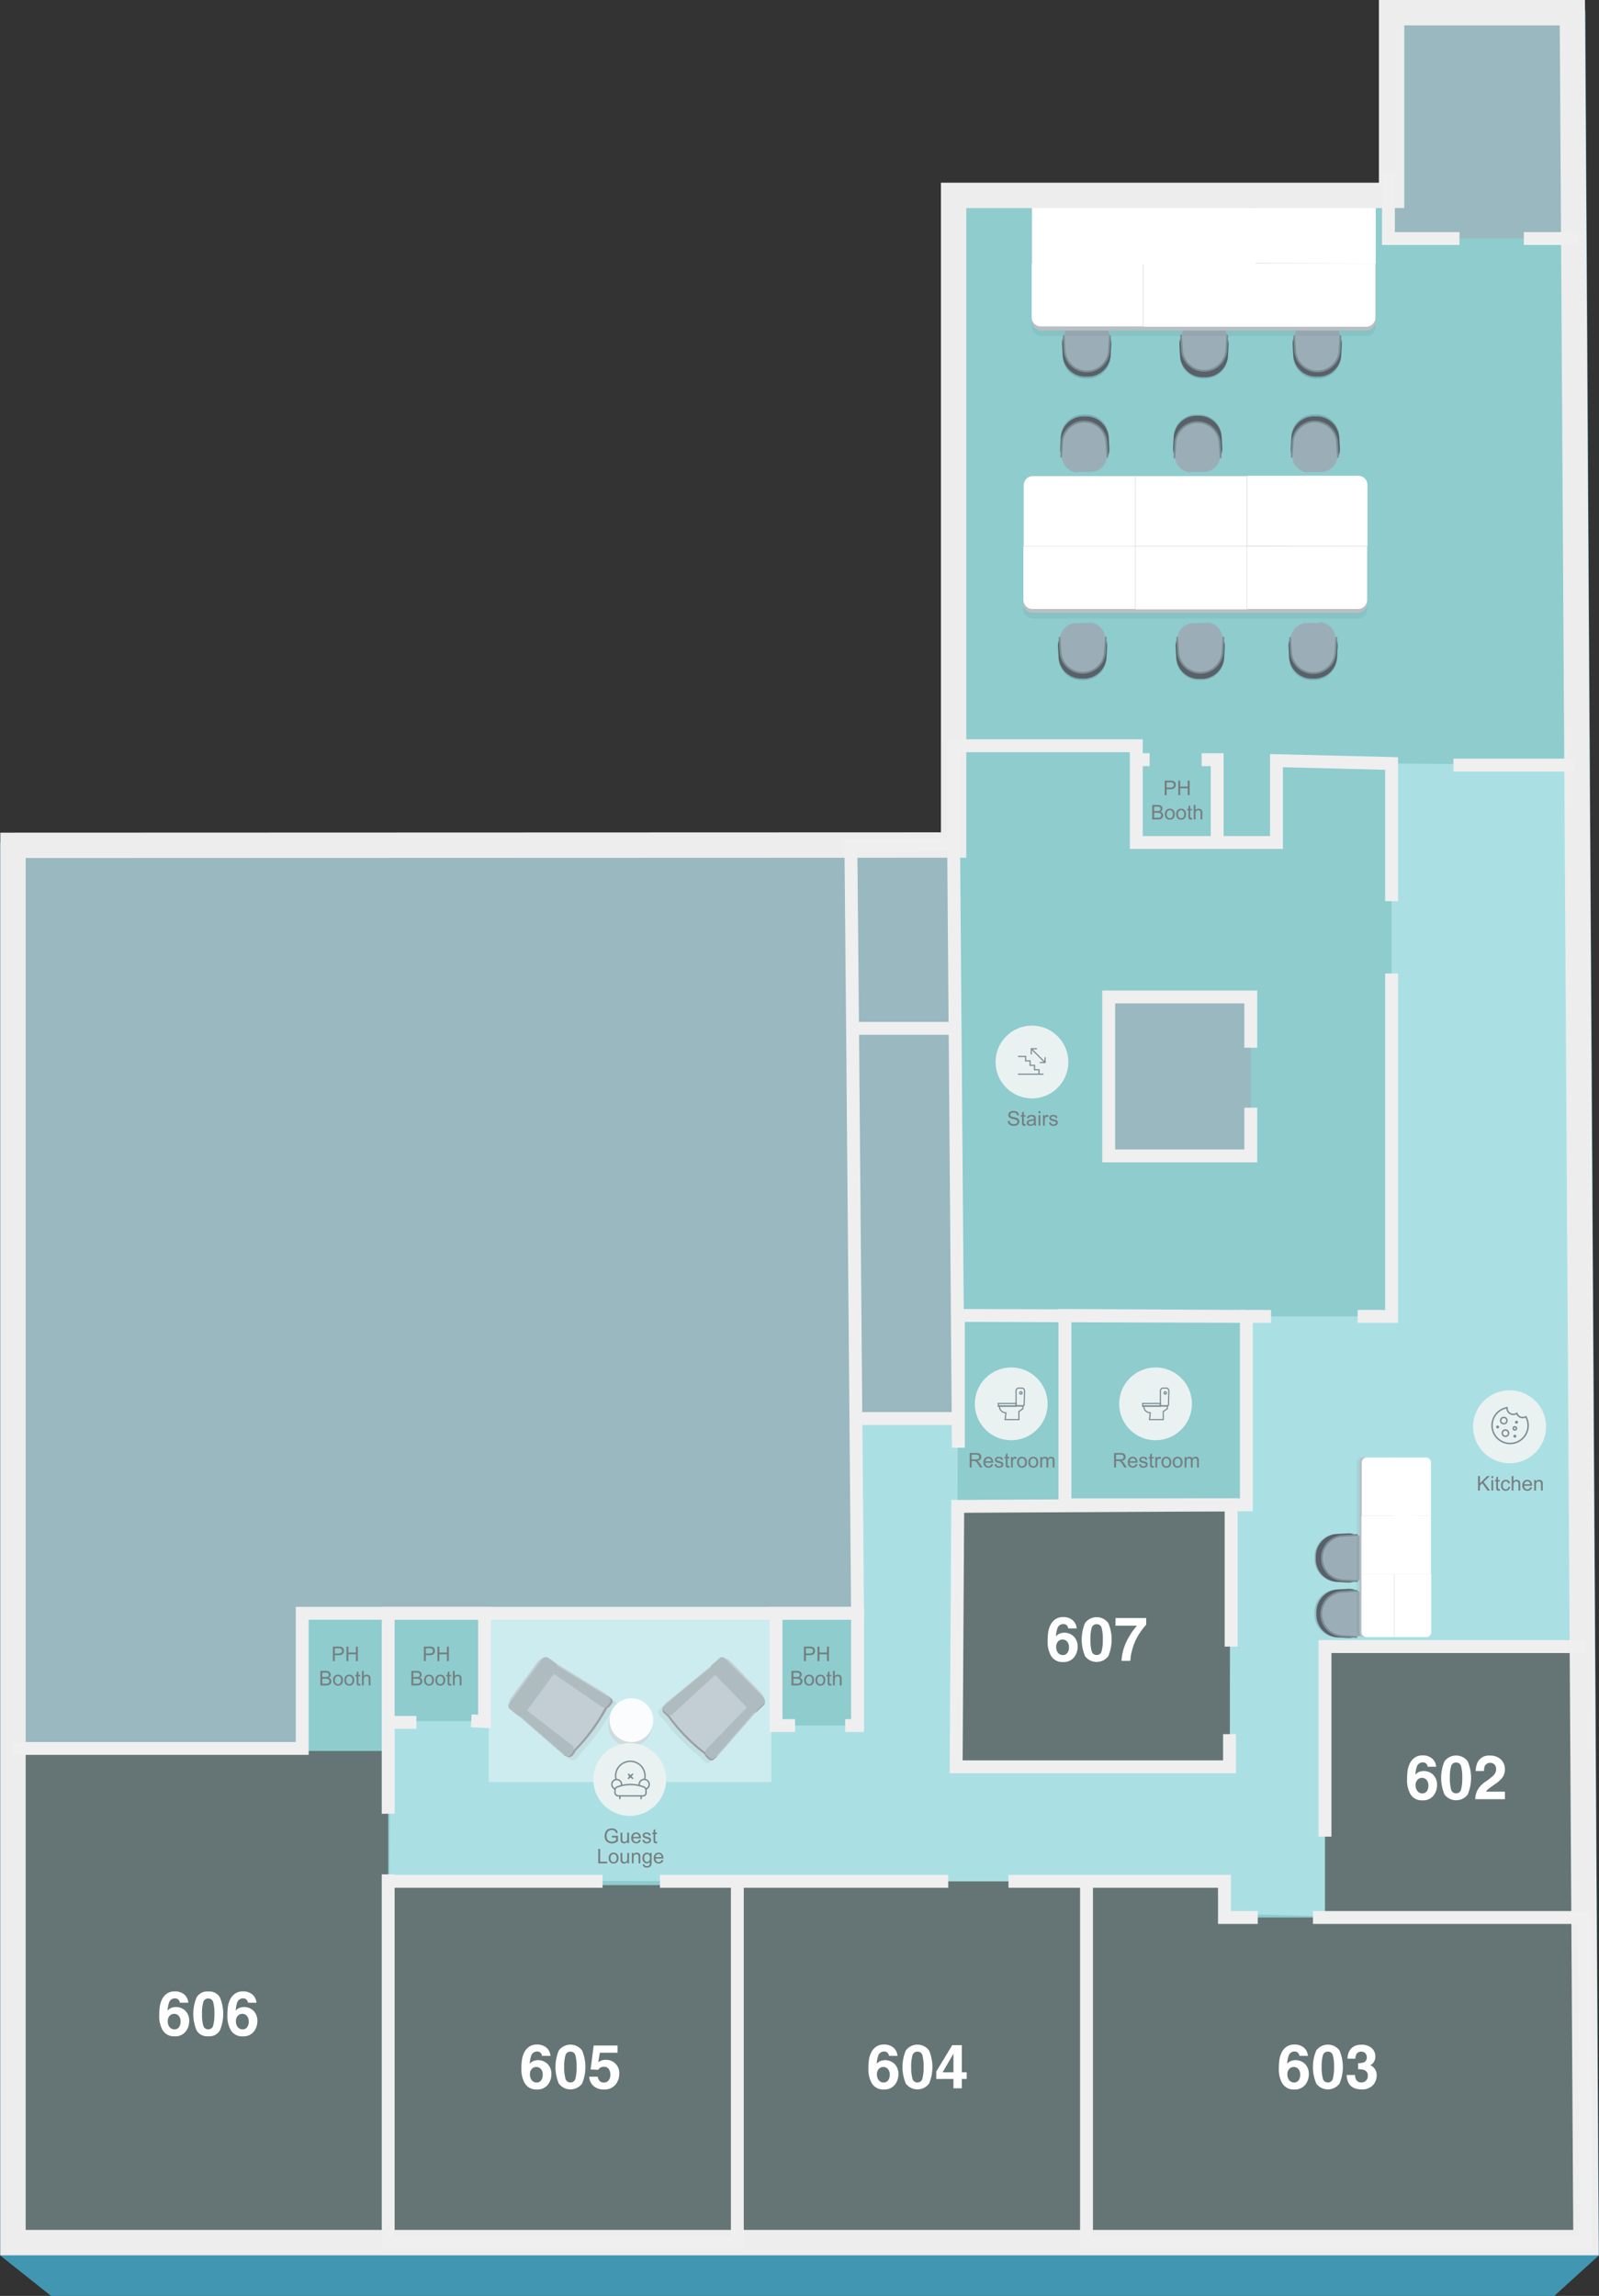 <svg id="Layer_1" data-name="Layer 1" xmlns="http://www.w3.org/2000/svg" viewBox="0 0 504.2 723.8"><rect x="0" y="0" width="504.2" height="723.8" fill="#333333" stroke="none"/><defs><style>.cls-1{fill:#4196b1;}.cls-2{fill:#aae0e4;}.cls-3{fill:#8eccce;}.cls-4{fill:#99b8bf;}.cls-5{fill:#575757;opacity:0.74;}.cls-10,.cls-14,.cls-17,.cls-22,.cls-5,.cls-6{isolation:isolate;}.cls-14,.cls-6{fill:#040404;}.cls-6{opacity:0.05;}.cls-7{fill:#b8bfc1;}.cls-17,.cls-8{fill:#fff;}.cls-13,.cls-18,.cls-19,.cls-21,.cls-24,.cls-25,.cls-9{fill:none;stroke-miterlimit:10;}.cls-9{stroke:#dbdddc;stroke-width:0.175px;}.cls-10{fill:#020202;opacity:0.15;}.cls-11{fill:#596069;}.cls-12{fill:#9baeb8;}.cls-13{stroke:#7a8f94;stroke-linecap:round;stroke-width:0.561px;}.cls-14{opacity:0.1;}.cls-15{fill:#7a8f94;}.cls-16{fill:#f8fafb;}.cls-17{opacity:0.4;}.cls-18{stroke:#ededed;stroke-width:8px;}.cls-19{stroke:#efeff0;stroke-width:4.061px;}.cls-20{fill:#eaf1f1;}.cls-21,.cls-24,.cls-25{stroke:#7a8d92;}.cls-21{stroke-width:0.37px;}.cls-23{fill:#767e7f;}.cls-24{stroke-width:0.446px;}.cls-25{stroke-width:0.463px;}</style></defs><title>Helsinki-L6-EDIT</title><g id="spaces"><polygon class="cls-1" points="305 265.6 305 65.5 447.1 65.5 447.1 3.3 499.9 3.3 504.2 711 490.1 723.8 16.1 723.8 0 711 0 265.7 305 265.6"/></g><g id="background"><polygon class="cls-2" points="299.7 266.2 299.7 61.3 437.9 61.3 437.9 3.7 494.9 3.7 499.1 706.7 3.1 706.7 3.1 266.3 299.7 266.2"/></g><g id="spaces-2"><polygon class="cls-3" points="387.7 557 388.2 474.4 393 474.4 393 415 438.8 415 438.8 240.7 499.1 241.2 496.3 75.2 438.8 75.2 437.9 59.6 300.7 59.6 302.2 414 301.5 557 387.7 557"/><polygon class="cls-3" points="417.8 519.1 500.1 519.1 500.1 707 5.4 706.7 4.1 551.2 95.3 551.2 95.3 508.6 153.3 508.8 152.9 542.6 123.1 542.6 122.8 592.8 244.7 593.1 385.9 593.5 386.3 603.3 417.8 604.1 417.8 519.1"/><rect class="cls-3" x="244.5" y="508.5" width="25.9" height="35.5"/><polygon class="cls-4" points="3.1 266.3 4.1 551.2 95.3 551.2 95.3 508.6 270.4 508.6 268.3 266.5 3.1 266.3"/><rect class="cls-4" x="268.4" y="269.9" width="33.9" height="177.3"/><rect class="cls-4" x="348.9" y="313.8" width="45.5" height="50.6"/><rect class="cls-4" x="438.8" y="4" width="57.4" height="71.2"/></g><g id="bookable"><rect id="area-06.602-status" class="cls-5" x="417.8" y="519.1" width="82.2" height="85.5"/><rect id="area-06.604-status" class="cls-5" x="232.2" y="593.1" width="110.4" height="111.5"/><rect id="area-06.605-status" class="cls-5" x="122.4" y="594.3" width="110.4" height="111.5"/><rect id="area-06.606-status" class="cls-5" x="7.2" y="552" width="115.2" height="153.8"/><rect id="area-06.607-status" class="cls-5" x="302" y="474.6" width="85.8" height="82"/><polygon id="area-06.603-status" class="cls-5" points="342.6 593.1 342.6 704.6 499.1 704.6 500.1 604.5 385.8 604.5 386.1 593.1 342.6 593.1"/></g><g id="furniature"><path class="cls-6" d="M325.6,153.1H428.2a2.9,2.9,0,0,1,2.9,2.9v36.1a2.9,2.9,0,0,1-2.9,2.9H325.6a2.9,2.9,0,0,1-2.9-2.9V156A2.9,2.9,0,0,1,325.6,153.1Z" transform="translate(0 0)"/><path class="cls-7" d="M325.6,151.3H428.2a2.9,2.9,0,0,1,2.9,2.9v36.1a2.9,2.9,0,0,1-2.9,2.9H325.6a2.9,2.9,0,0,1-2.9-2.9V154.2a2.9,2.9,0,0,1,2.9-2.9Z" transform="translate(0 0)"/><g id="tables-7-3"><path class="cls-8" d="M358,150.1H325.7a2.9,2.9,0,0,0-2.9,2.9v19.3H358Z" transform="translate(0 0)"/><path class="cls-8" d="M431.2,172.2V152.9a2.9,2.9,0,0,0-2.9-2.9h-35v22.1Z" transform="translate(0 0)"/><rect class="cls-8" x="358" y="150.1" width="35.3" height="22.1"/><path class="cls-8" d="M393.2,172.2V192h35a2.9,2.9,0,0,0,2.9-2.9V172.2H393.2Z" transform="translate(0 0)"/><rect class="cls-8" x="358" y="172.2" width="35.3" height="19.9"/><path class="cls-8" d="M322.7,172.2v16.9a2.9,2.9,0,0,0,2.9,2.9H358V172.1H322.7Z" transform="translate(0 0)"/></g><line class="cls-9" x1="358" y1="150.1" x2="358" y2="192.1"/><line class="cls-9" x1="393.2" y1="150.1" x2="393.2" y2="192.1"/><line class="cls-9" x1="322.7" y1="172.2" x2="431.2" y2="172.2"/><path class="cls-10" d="M343.4,198.6h-4.1a5.522,5.522,0,0,0-5.7,5.1v.3l.2,3.8a7.121,7.121,0,0,0,7.5,6.6h0a7.143,7.143,0,0,0,7.6-6.6l.2-3.8a5.617,5.617,0,0,0-5.4-5.6h-.3Z" transform="translate(0 0)"/><path class="cls-11" d="M343.4,198.1h-4.1a5.522,5.522,0,0,0-5.7,5.1v.3l.2,3.8a7.121,7.121,0,0,0,7.5,6.6h0a7.143,7.143,0,0,0,7.6-6.6l.2-3.8a5.617,5.617,0,0,0-5.4-5.6h-.3Z" transform="translate(0 0)"/><path class="cls-12" d="M343.3,196.4h-3.8a5.3,5.3,0,0,0-5.3,5.1v.3l.2,3.8a7.013,7.013,0,0,0,7,6.6h0a7.013,7.013,0,0,0,7-6.6l.2-3.8a5.477,5.477,0,0,0-5-5.6Z" transform="translate(0 0)"/><path class="cls-13" d="M334.1,201l.3,4.5a7.013,7.013,0,0,0,7,6.6h0a7.013,7.013,0,0,0,7-6.6l.3-4.5" transform="translate(0 0)"/><path class="cls-10" d="M380.5,198.6h-4.1a5.522,5.522,0,0,0-5.7,5.1v.3l.2,3.8a7.121,7.121,0,0,0,7.5,6.6h0a7.143,7.143,0,0,0,7.6-6.6l.2-3.8a5.617,5.617,0,0,0-5.4-5.6h-.3Z" transform="translate(0 0)"/><path class="cls-11" d="M380.5,198.2h-4.1a5.522,5.522,0,0,0-5.7,5.1v.3l.2,3.8a7.121,7.121,0,0,0,7.5,6.6h0a7.143,7.143,0,0,0,7.6-6.6l.2-3.8a5.617,5.617,0,0,0-5.4-5.6h0a.769.769,0,0,0-.3.2Z" transform="translate(0 0)"/><path class="cls-12" d="M380.3,196.4h-3.8a5.3,5.3,0,0,0-5.3,5.1v.3l.2,3.8a7.013,7.013,0,0,0,7,6.6h0a7.013,7.013,0,0,0,7-6.6l.2-3.8a5.477,5.477,0,0,0-5-5.6l-.3.2Z" transform="translate(0 0)"/><path class="cls-13" d="M371.2,201l.3,4.5a7.013,7.013,0,0,0,7,6.6h0a7.013,7.013,0,0,0,7-6.6l.3-4.5" transform="translate(0 0)"/><path class="cls-10" d="M416.1,198.6H412a5.522,5.522,0,0,0-5.7,5.1v.3l.2,3.8a7.121,7.121,0,0,0,7.5,6.6h0a7.276,7.276,0,0,0,7.6-6.6l.2-3.8a5.617,5.617,0,0,0-5.4-5.6h-.3Z" transform="translate(0 0)"/><path class="cls-11" d="M416.1,198.1H412a5.522,5.522,0,0,0-5.7,5.1v.3l.2,3.8a7.121,7.121,0,0,0,7.5,6.6h0a7.143,7.143,0,0,0,7.6-6.6l.2-3.8a5.617,5.617,0,0,0-5.4-5.6h-.3Z" transform="translate(0 0)"/><path class="cls-12" d="M416,196.4h-3.8a5.3,5.3,0,0,0-5.3,5.1v.2l.1,3.8a7.013,7.013,0,0,0,7,6.6h0a7.013,7.013,0,0,0,7-6.6l.2-3.8a5.477,5.477,0,0,0-5-5.6Z" transform="translate(0 0)"/><path class="cls-13" d="M406.8,201.1l.3,4.5a7.013,7.013,0,0,0,7,6.6h0a7.013,7.013,0,0,0,7-6.6l.3-4.5" transform="translate(0 0)"/><path class="cls-10" d="M412.7,146.5h4.1a5.522,5.522,0,0,0,5.7-5.1v-.3l-.2-3.8a7.121,7.121,0,0,0-7.5-6.6h0a7.143,7.143,0,0,0-7.6,6.6l-.2,3.8a5.617,5.617,0,0,0,5.4,5.6h.3Z" transform="translate(0 0)"/><path class="cls-11" d="M412.7,147.1h4.1a5.522,5.522,0,0,0,5.7-5.1v-.3l-.2-3.8a7.121,7.121,0,0,0-7.5-6.6h0a7.143,7.143,0,0,0-7.6,6.6l-.2,3.8a5.617,5.617,0,0,0,5.4,5.6h.3Z" transform="translate(0 0)"/><path class="cls-12" d="M412.7,148.8h3.8a5.3,5.3,0,0,0,5.3-5.1v-.3l-.2-3.8a7.013,7.013,0,0,0-7-6.6h0a7.013,7.013,0,0,0-7,6.6l-.2,3.8a5.477,5.477,0,0,0,5,5.6l.3-.2Z" transform="translate(0 0)"/><path class="cls-13" d="M421.9,144l-.3-4.5a7.013,7.013,0,0,0-7-6.6h0a7.013,7.013,0,0,0-7,6.6l-.3,4.5" transform="translate(0 0)"/><path class="cls-10" d="M375.6,146.5h4.1a5.522,5.522,0,0,0,5.7-5.1v-.3l-.2-3.8a7.121,7.121,0,0,0-7.5-6.6h0a7.143,7.143,0,0,0-7.6,6.6l-.2,3.8a5.617,5.617,0,0,0,5.4,5.6Z" transform="translate(0 0)"/><path class="cls-11" d="M375.6,146.9h4.1a5.522,5.522,0,0,0,5.7-5.1v-.3l-.2-3.8a7.121,7.121,0,0,0-7.5-6.6h0a7.143,7.143,0,0,0-7.6,6.6l-.2,3.8a5.617,5.617,0,0,0,5.4,5.6h0C375.4,147.1,375.5,146.9,375.6,146.9Z" transform="translate(0 0)"/><path class="cls-12" d="M375.7,148.8h3.8a5.3,5.3,0,0,0,5.3-5.1v-.3l-.2-3.8a7.013,7.013,0,0,0-7-6.6h0a7.013,7.013,0,0,0-7,6.6l-.2,3.8a5.477,5.477,0,0,0,5,5.6l.3-.2Z" transform="translate(0 0)"/><path class="cls-13" d="M384.9,144.2l-.3-4.5a7.013,7.013,0,0,0-7-6.6h0a7.013,7.013,0,0,0-7,6.6l-.3,4.5" transform="translate(0 0)"/><path class="cls-10" d="M340,146.5h4.1a5.522,5.522,0,0,0,5.7-5.1v-.3l-.2-3.8a7.121,7.121,0,0,0-7.5-6.6h0a7.276,7.276,0,0,0-7.6,6.6l-.2,3.8a5.617,5.617,0,0,0,5.4,5.6h.3Z" transform="translate(0 0)"/><path class="cls-11" d="M340,147.1h4.1a5.522,5.522,0,0,0,5.7-5.1v-.3l-.2-3.8a7.121,7.121,0,0,0-7.5-6.6h0a7.143,7.143,0,0,0-7.6,6.6l-.2,3.8a5.617,5.617,0,0,0,5.4,5.6h.3Z" transform="translate(0 0)"/><path class="cls-12" d="M340,148.8h3.8a5.3,5.3,0,0,0,5.3-5.1v-.2l-.1-3.8a7.013,7.013,0,0,0-7-6.6h0a7.013,7.013,0,0,0-7,6.6l-.2,3.8a5.32,5.32,0,0,0,5,5.5Z" transform="translate(0 0)"/><path class="cls-13" d="M349.2,144l-.3-4.5a7.013,7.013,0,0,0-7-6.6h0a7.013,7.013,0,0,0-7,6.6l-.3,4.5" transform="translate(0 0)"/><path class="cls-14" d="M193,535.7l-.3-.2L177,525.9c-.1-.1-.1-.3-.2-.3l-2.6-1.9a1.546,1.546,0,0,0-2,.3h0L162,538a1.513,1.513,0,0,0,.2,1.9l2.5,2,.2.1,14.2,12.3a.908.908,0,0,0,.7.3h0a1.52,1.52,0,0,0,2-.1h0l.7-.9c.1-.2.3-.4.3-.6a59.829,59.829,0,0,0,10-13.5,1.024,1.024,0,0,0,.6-.5l.7-.9a1.248,1.248,0,0,0-.2-1.7h0l-.2-.1Z" transform="translate(0 0)"/><path class="cls-11" d="M191.9,534.8l-.3-.2L175.9,525c-.1-.1-.1-.3-.2-.3l-2.6-1.9a1.546,1.546,0,0,0-2,.3h0l-1,1.3-8.5,11.5-.8,1.1a1.354,1.354,0,0,0,0,1.7h0l.1.1h0l2.5,2,.2.1,14.2,12.4a.908.908,0,0,0,.7.3h0a1.52,1.52,0,0,0,2-.1h0l.7-.9c.1-.2.3-.4.3-.6a59.829,59.829,0,0,0,10-13.5,1.793,1.793,0,0,0,.7-.5l.7-.9a1.248,1.248,0,0,0-.2-1.7h0l-.2-.1Z" transform="translate(0 0)"/><path class="cls-12" d="M191.7,536.5h0a58.769,58.769,0,0,1-12,16.4h0a1.825,1.825,0,0,1-2.4,0l-15.8-13.8a2.906,2.906,0,0,1-.4-3.8l8.5-11.5a2.8,2.8,0,0,1,3.6-.7L191.1,534A2.353,2.353,0,0,1,191.7,536.5Z" transform="translate(0 0)"/><path class="cls-15" d="M175.6,526.4l-10.3,14.1a1.443,1.443,0,0,1-2,.3h0l-2.5-2a1.251,1.251,0,0,1-.3-1.7l.1-.1h0l10.3-14a1.443,1.443,0,0,1,2-.3h0l2.6,1.9A2.281,2.281,0,0,1,175.6,526.4Z" transform="translate(0 0)"/><path class="cls-15" d="M180.7,552.3l-.7.9a1.251,1.251,0,0,1-1.7.3l-.1-.1h0l-17.1-14.9,1.7-1.9,17.8,13.8A1.857,1.857,0,0,1,180.7,552.3Z" transform="translate(0 0)"/><path class="cls-15" d="M191.6,537.7l.7-.9a1.248,1.248,0,0,0-.2-1.7h0l-.2-.1h0l-19.3-11.8-1.3,2.2,18.5,12.7a1.25,1.25,0,0,0,1.8-.4Z" transform="translate(0 0)"/><path class="cls-14" d="M224.6,555l.3-.3L237,540.8c.1-.1.3-.1.4-.2l2.3-2.2a1.521,1.521,0,0,0,0-2h0l-12.2-12.3a1.39,1.39,0,0,0-1.9-.1l-2.4,2.1-.2.2-14.4,11.9a2.653,2.653,0,0,0-.5.6h0a1.426,1.426,0,0,0-.2,2h0l.8.8c.2.2.4.4.5.4a57.849,57.849,0,0,0,11.7,12,.822.822,0,0,0,.4.6l.8.8a1.244,1.244,0,0,0,1.7.1h0l.2-.2Z" transform="translate(0 0)"/><path class="cls-11" d="M225.7,554.2l.3-.3L238.1,540c.1-.1.3-.1.4-.2l2.3-2.2a1.521,1.521,0,0,0,0-2h0l-1.2-1.2-9.9-10.2-1-1a1.272,1.272,0,0,0-1.8-.1h0l-2.4,2.1-.2.2-14.4,11.9a2.653,2.653,0,0,0-.5.6h0a1.528,1.528,0,0,0-.2,2h0l.8.8c.2.2.4.4.5.4a55.5,55.5,0,0,0,11.7,12,1.612,1.612,0,0,0,.4.7l.8.8a1.244,1.244,0,0,0,1.7.1h0l.2-.2Z" transform="translate(0 0)"/><path class="cls-12" d="M224,553.6h0A56.316,56.316,0,0,1,209.8,539h0a1.716,1.716,0,0,1,.3-2.3h.1l16.2-13.3a2.894,2.894,0,0,1,3.8.2l9.9,10.2a2.757,2.757,0,0,1,.1,3.7l-13.7,15.9A1.976,1.976,0,0,1,224,553.6Z" transform="translate(0 0)"/><path class="cls-15" d="M236.6,539.4l-12.2-12.5a1.521,1.521,0,0,1,0-2h0l2.4-2.1a1.268,1.268,0,0,1,1.8,0l.1.1h0l12.1,12.3a1.521,1.521,0,0,1,0,2l-2.3,2.2A1.652,1.652,0,0,1,236.6,539.4Z" transform="translate(0 0)"/><path class="cls-15" d="M210.2,540.2l-.8-.8a1.151,1.151,0,0,1,0-1.7h0l.1-.1h0L227,523.2l1.6,2L212,540.5A1.5,1.5,0,0,1,210.2,540.2Z" transform="translate(0 0)"/><path class="cls-15" d="M222.9,553.3l.8.8a1.244,1.244,0,0,0,1.7.1h0l.2-.2h0l14.8-17.1-2-1.6-15.7,16.2a1.189,1.189,0,0,0,.2,1.8Z" transform="translate(0 0)"/><path class="cls-14" d="M200.1,536.9a6.943,6.943,0,1,1-8.2,5.4h0A7.033,7.033,0,0,1,200.1,536.9Z" transform="translate(0 0)"/><circle class="cls-7" cx="198.9" cy="543.1" r="6.9"/><circle class="cls-16" cx="199.1" cy="542.3" r="6.9"/><path class="cls-10" d="M344.7,103.5h-4.1a5.522,5.522,0,0,0-5.7,5.1v.3l.2,3.8a7.121,7.121,0,0,0,7.5,6.6h0a7.143,7.143,0,0,0,7.6-6.6l.2-3.8a5.617,5.617,0,0,0-5.4-5.6h-.3Z" transform="translate(0 0)"/><path class="cls-11" d="M344.7,102.9h-4.1a5.522,5.522,0,0,0-5.7,5.1v.3l.2,3.8a7.121,7.121,0,0,0,7.5,6.6h0a7.143,7.143,0,0,0,7.6-6.6l.2-3.8a5.617,5.617,0,0,0-5.4-5.6h-.3Z" transform="translate(0 0)"/><path class="cls-12" d="M344.6,101.2h-3.8a5.3,5.3,0,0,0-5.3,5.1v.3l.2,3.8a7.013,7.013,0,0,0,7,6.6h0a7.013,7.013,0,0,0,7-6.6l.2-3.8a5.477,5.477,0,0,0-5-5.6l-.3.2Z" transform="translate(0 0)"/><path class="cls-13" d="M335.4,106l.3,4.5a7.013,7.013,0,0,0,7,6.6h0a7.013,7.013,0,0,0,7-6.6l.3-4.5" transform="translate(0 0)"/><path class="cls-10" d="M381.7,103.5h-4.1a5.522,5.522,0,0,0-5.7,5.1v.3l.2,3.8a7.121,7.121,0,0,0,7.5,6.6h0a7.143,7.143,0,0,0,7.6-6.6l.2-3.8a5.617,5.617,0,0,0-5.4-5.6h-.3Z" transform="translate(0 0)"/><path class="cls-11" d="M381.7,103.1h-4.1a5.522,5.522,0,0,0-5.7,5.1v.3l.2,3.8a7.121,7.121,0,0,0,7.5,6.6h0a7.143,7.143,0,0,0,7.6-6.6l.2-3.8a5.617,5.617,0,0,0-5.4-5.6h0C381.9,102.9,381.8,103.1,381.7,103.1Z" transform="translate(0 0)"/><path class="cls-12" d="M381.6,101.2h-3.8a5.3,5.3,0,0,0-5.3,5.1v.3l.2,3.8a7.013,7.013,0,0,0,7,6.6h0a7.013,7.013,0,0,0,7-6.6l.2-3.8a5.477,5.477,0,0,0-5-5.6l-.3.2Z" transform="translate(0 0)"/><path class="cls-13" d="M372.4,105.8l.3,4.5a7.013,7.013,0,0,0,7,6.6h0a7.013,7.013,0,0,0,7-6.6l.3-4.5" transform="translate(0 0)"/><path class="cls-10" d="M417.4,103.5h-4.1a5.522,5.522,0,0,0-5.7,5.1v.3l.2,3.8a7.121,7.121,0,0,0,7.5,6.6h0a7.276,7.276,0,0,0,7.6-6.6l.2-3.8a5.617,5.617,0,0,0-5.4-5.6h-.3Z" transform="translate(0 0)"/><path class="cls-11" d="M417.4,102.9h-4.1a5.522,5.522,0,0,0-5.7,5.1v.3l.2,3.8a7.121,7.121,0,0,0,7.5,6.6h0a7.143,7.143,0,0,0,7.6-6.6l.2-3.8a5.617,5.617,0,0,0-5.4-5.6h-.3Z" transform="translate(0 0)"/><path class="cls-12" d="M417.3,101.2h-3.8a5.3,5.3,0,0,0-5.3,5.1v.2l.1,3.8a7.013,7.013,0,0,0,7,6.6h0a7.013,7.013,0,0,0,7-6.6l.2-3.8a5.32,5.32,0,0,0-5-5.5Z" transform="translate(0 0)"/><path class="cls-13" d="M408.1,106l.3,4.5a7.013,7.013,0,0,0,7,6.6h0a7.013,7.013,0,0,0,7-6.6l.3-4.5" transform="translate(0 0)"/><path class="cls-6" d="M328.3,64H430.9a2.9,2.9,0,0,1,2.9,2.9V103a2.9,2.9,0,0,1-2.9,2.9H328.3a2.9,2.9,0,0,1-2.9-2.9V67A2.862,2.862,0,0,1,328.3,64Z" transform="translate(0 0)"/><path class="cls-7" d="M328.3,62.3H430.9a2.9,2.9,0,0,1,2.9,2.9v36.1a2.9,2.9,0,0,1-2.9,2.9H328.3a2.9,2.9,0,0,1-2.9-2.9V65.2a2.782,2.782,0,0,1,2.9-2.9Z" transform="translate(0 0)"/><g id="tables-7-3-2"><path class="cls-8" d="M360.6,61.1H328.3a2.9,2.9,0,0,0-2.9,2.9V83.3h35.3Z" transform="translate(0 0)"/><path class="cls-8" d="M433.8,83.1V63.9a2.9,2.9,0,0,0-2.9-2.9h-35V83Z" transform="translate(0 0)"/><rect class="cls-8" x="360.6" y="61.1" width="35.3" height="22.1"/><path class="cls-8" d="M395.8,83.1V103h35a2.9,2.9,0,0,0,2.9-2.9v-17Z" transform="translate(0 0)"/><rect class="cls-8" x="360.6" y="83.1" width="35.3" height="19.9"/><path class="cls-8" d="M325.3,83.1V100a2.9,2.9,0,0,0,2.9,2.9h32.3V83.1Z" transform="translate(0 0)"/></g><path class="cls-10" d="M430.3,493.2v-4.1a5.522,5.522,0,0,0-5.1-5.7h-.3l-3.8.2a7.121,7.121,0,0,0-6.6,7.5h0a7.143,7.143,0,0,0,6.6,7.6l3.8.2a5.617,5.617,0,0,0,5.6-5.4Z" transform="translate(0 0)"/><path class="cls-11" d="M430.7,493.2v-4.1a5.522,5.522,0,0,0-5.1-5.7h-.3l-3.8.2a7.121,7.121,0,0,0-6.6,7.5h0a7.143,7.143,0,0,0,6.6,7.6l3.8.2a5.617,5.617,0,0,0,5.6-5.4h0C430.9,493.4,430.7,493.3,430.7,493.2Z" transform="translate(0 0)"/><path class="cls-12" d="M432.5,493.1v-3.8a5.3,5.3,0,0,0-5.1-5.3h-.3l-3.8.2a7.013,7.013,0,0,0-6.6,7h0a7.013,7.013,0,0,0,6.6,7l3.8.2a5.477,5.477,0,0,0,5.6-5l-.2-.3Z" transform="translate(0 0)"/><path class="cls-13" d="M427.9,483.9l-4.5.3a7.013,7.013,0,0,0-6.6,7h0a7.013,7.013,0,0,0,6.6,7l4.5.3" transform="translate(0 0)"/><path class="cls-10" d="M430.3,510.7v-4.1a5.522,5.522,0,0,0-5.1-5.7h-.3l-3.8.2a7.121,7.121,0,0,0-6.6,7.5h0a7.276,7.276,0,0,0,6.6,7.6l3.8.2a5.617,5.617,0,0,0,5.6-5.4Z" transform="translate(0 0)"/><path class="cls-11" d="M430.9,510.7v-4.1a5.522,5.522,0,0,0-5.1-5.7h-.3l-3.8.2a7.121,7.121,0,0,0-6.6,7.5h0a7.143,7.143,0,0,0,6.6,7.6l3.8.2a5.617,5.617,0,0,0,5.6-5.4Z" transform="translate(0 0)"/><path class="cls-12" d="M432.5,510.7v-3.8a5.3,5.3,0,0,0-5.1-5.3h-.2l-3.8.1a7.013,7.013,0,0,0-6.6,7h0a7.013,7.013,0,0,0,6.6,7l3.8.2a5.32,5.32,0,0,0,5.5-5Z" transform="translate(0 0)"/><path class="cls-13" d="M427.7,501.5l-4.5.3a7.013,7.013,0,0,0-6.6,7h0a7.013,7.013,0,0,0,6.6,7l4.5.3" transform="translate(0 0)"/><path class="cls-6" d="M449.7,461v53.6a1.538,1.538,0,0,1-1.5,1.5H429.3a1.538,1.538,0,0,1-1.5-1.5V461a1.538,1.538,0,0,1,1.5-1.5h18.9A1.538,1.538,0,0,1,449.7,461Z" transform="translate(0 0)"/><path class="cls-7" d="M450.6,461v53.6a1.538,1.538,0,0,1-1.5,1.5H430.2a1.538,1.538,0,0,1-1.5-1.5V461a1.538,1.538,0,0,1,1.5-1.5h18.9a1.538,1.538,0,0,1,1.5,1.5Z" transform="translate(0 0)"/><g id="tables-7-3-3"><path class="cls-8" d="M451.2,477.9V461a1.538,1.538,0,0,0-1.5-1.5H439.6V478Z" transform="translate(0 0)"/><path class="cls-8" d="M439.7,516.1h10.1a1.538,1.538,0,0,0,1.5-1.5V496.3H439.7Z" transform="translate(0 0)"/><rect class="cls-8" x="439.6" y="477.9" width="11.6" height="18.4"/><path class="cls-8" d="M439.7,496.3H429.3v18.3a1.538,1.538,0,0,0,1.5,1.5h8.8V496.3Z" transform="translate(0 0)"/><rect class="cls-8" x="429.3" y="477.9" width="10.4" height="18.4"/><path class="cls-8" d="M439.7,459.5h-8.8a1.538,1.538,0,0,0-1.5,1.5v16.9h10.4V459.5Z" transform="translate(0 0)"/></g><rect class="cls-17" x="154.1" y="509.9" width="89.1" height="51.9"/></g><g id="outline"><polygon class="cls-18" points="300.7 266.4 300.7 61.6 438.8 61.6 438.8 4 495.8 4 500.1 707 4.1 707 4.1 266.5 300.7 266.4"/><polyline class="cls-19" points="400.8 415 393 415 393 474.4 302 474.9 301.5 557 387.7 557 387.7 546.7"/><polyline class="cls-19" points="4.1 551.2 95.3 551.2 95.3 508.6 270.4 508.6 268.8 320.8 268.3 266.5 300.7 266.4 300.7 235.1 358.3 235.1 358.3 265.6 402.5 265.6 402.5 239.8 438.8 240.7 438.8 284.1"/><polyline class="cls-19" points="388.2 519.1 388.2 474.4 335.8 474.4 335.8 414.7 393 415 302.2 414.7 302.2 456.4 300.7 266.4"/><polyline class="cls-19" points="394.4 330.3 394.4 314.3 349.6 314.3 349.6 364.4 394.4 364.4 394.4 349.2"/><line class="cls-19" x1="268.8" y1="324.2" x2="301.1" y2="324.2"/><polyline class="cls-19" points="438.8 306.9 438.8 415 428.1 415"/><line class="cls-19" x1="269.9" y1="447.2" x2="302.2" y2="447.2"/><polyline class="cls-19" points="318 593.1 386.1 593.1 386.1 604.5 396.6 604.5"/><polyline class="cls-19" points="342.6 593.1 342.6 707 500.1 707 499.5 604.5 418.3 604.5 414 604.5"/><polyline class="cls-19" points="417.8 579 417.8 519.1 500.1 519.1"/><polyline class="cls-19" points="122.4 571.8 122.4 508.6 152.8 508.6 152.8 542.7 148.6 542.5"/><polyline class="cls-19" points="122.4 590.9 122.4 707 232.5 707 232.5 593.1 299 593.1 208.1 593.1"/><line class="cls-19" x1="190" y1="593.1" x2="122.4" y2="593.1"/><line class="cls-19" x1="131.3" y1="543" x2="122.4" y2="543"/><polyline class="cls-19" points="250.7 544 244.7 544 244.7 508.6 270.4 508.6 270.4 544 266.5 544"/><line class="cls-19" x1="458.3" y1="241.2" x2="496.6" y2="241.2"/><polyline class="cls-19" points="378.9 239.5 383.8 239.5 383.8 264.6"/><line class="cls-19" x1="362.5" y1="239.5" x2="357.4" y2="239.5"/><polyline class="cls-19" points="460.2 75.2 437.8 75.2 437.8 54.4"/><line class="cls-19" x1="480.5" y1="75.2" x2="497.8" y2="75.2"/></g><g id="icons_and_labels" data-name="icons and labels"><circle class="cls-20" cx="318.858" cy="442.573" r="11.475"/><g id="Outline_Icons-5-3" data-name="Outline Icons-5-3"><path class="cls-21" d="M322.938,442.828c0,.128-.128.382-.255.382h-2.3v-4.717a.872.872,0,0,1,.893-.893h.893a.872.872,0,0,1,.893.893h0l-.128,4.335Z" transform="translate(0 0)"/><path class="cls-21" d="M316.946,447.546h4.335V445l1.275-.893v-.893h-7.395a2.013,2.013,0,0,0,1.912,2.168h.128Z" transform="translate(0 0)"/><rect class="cls-21" x="314.778" y="442.446" width="5.61" height="0.893"/><circle class="cls-21" cx="321.918" cy="439.131" r="0.382"/></g><g class="cls-22"><path class="cls-23" d="M305.777,462.641v-4.563H307.8a2.687,2.687,0,0,1,.928.123,1.017,1.017,0,0,1,.508.434,1.3,1.3,0,0,1,.189.688,1.146,1.146,0,0,1-.314.818,1.588,1.588,0,0,1-.971.424,1.556,1.556,0,0,1,.364.227,3.141,3.141,0,0,1,.5.607l.794,1.242h-.76l-.6-.949c-.177-.274-.321-.484-.437-.629a1.352,1.352,0,0,0-.307-.306.9.9,0,0,0-.275-.121,1.8,1.8,0,0,0-.336-.021h-.7v2.026Zm.6-2.55h1.3a1.957,1.957,0,0,0,.647-.085.688.688,0,0,0,.354-.274.731.731,0,0,0,.122-.409.681.681,0,0,0-.235-.532,1.1,1.1,0,0,0-.742-.209h-1.444Z" transform="translate(0 0)"/><path class="cls-23" d="M312.564,461.577l.578.071a1.408,1.408,0,0,1-.507.787,1.72,1.72,0,0,1-2.1-.166,1.746,1.746,0,0,1-.425-1.253,1.826,1.826,0,0,1,.43-1.295,1.451,1.451,0,0,1,1.114-.461,1.418,1.418,0,0,1,1.084.451,1.8,1.8,0,0,1,.42,1.271c0,.033,0,.083,0,.149h-2.465a1.265,1.265,0,0,0,.309.834.913.913,0,0,0,.69.29.861.861,0,0,0,.526-.162A1.089,1.089,0,0,0,312.564,461.577Zm-1.84-.906h1.846a1.126,1.126,0,0,0-.212-.626.858.858,0,0,0-.694-.323.891.891,0,0,0-.648.258A1.023,1.023,0,0,0,310.725,460.67Z" transform="translate(0 0)"/><path class="cls-23" d="M313.623,461.654l.553-.087a.779.779,0,0,0,.261.511.905.905,0,0,0,.6.178.881.881,0,0,0,.573-.157.473.473,0,0,0,.187-.369.341.341,0,0,0-.165-.3,2.428,2.428,0,0,0-.572-.19,5.3,5.3,0,0,1-.855-.269.817.817,0,0,1-.483-.758.867.867,0,0,1,.1-.41.931.931,0,0,1,.275-.312,1.152,1.152,0,0,1,.357-.163,1.681,1.681,0,0,1,.483-.067,1.9,1.9,0,0,1,.684.112.926.926,0,0,1,.435.3,1.187,1.187,0,0,1,.192.512l-.548.075a.6.6,0,0,0-.217-.4.788.788,0,0,0-.506-.144.911.911,0,0,0-.551.128.372.372,0,0,0-.164.3.305.305,0,0,0,.068.2.483.483,0,0,0,.215.149q.083.032.494.144a6.824,6.824,0,0,1,.83.26.853.853,0,0,1,.369.294.825.825,0,0,1,.133.479.944.944,0,0,1-.162.528,1.068,1.068,0,0,1-.473.383,1.721,1.721,0,0,1-.7.135,1.55,1.55,0,0,1-.981-.268A1.241,1.241,0,0,1,313.623,461.654Z" transform="translate(0 0)"/><path class="cls-23" d="M318.258,462.14l.08.494a2.074,2.074,0,0,1-.423.05.97.97,0,0,1-.474-.1.547.547,0,0,1-.236-.254,2.029,2.029,0,0,1-.068-.662v-1.9h-.411v-.436h.411v-.819l.557-.336v1.155h.564v.436h-.564V461.7a.948.948,0,0,0,.03.309.226.226,0,0,0,.1.108.367.367,0,0,0,.191.041A1.962,1.962,0,0,0,318.258,462.14Z" transform="translate(0 0)"/><path class="cls-23" d="M318.8,462.641v-3.306h.5v.5a1.362,1.362,0,0,1,.357-.464.617.617,0,0,1,.359-.112,1.092,1.092,0,0,1,.575.181l-.192.52a.8.8,0,0,0-.412-.121.535.535,0,0,0-.329.11.6.6,0,0,0-.208.307,2.175,2.175,0,0,0-.094.654v1.73Z" transform="translate(0 0)"/><path class="cls-23" d="M320.719,460.988a1.7,1.7,0,0,1,.512-1.36,1.539,1.539,0,0,1,1.039-.367,1.482,1.482,0,0,1,1.114.447,1.7,1.7,0,0,1,.433,1.233,2.18,2.18,0,0,1-.191,1,1.346,1.346,0,0,1-.557.568,1.624,1.624,0,0,1-.8.2,1.485,1.485,0,0,1-1.122-.445A1.776,1.776,0,0,1,320.719,460.988Zm.576,0a1.409,1.409,0,0,0,.277.951.921.921,0,0,0,1.392,0,1.44,1.44,0,0,0,.276-.968,1.364,1.364,0,0,0-.277-.929.924.924,0,0,0-1.391,0A1.4,1.4,0,0,0,321.295,460.988Z" transform="translate(0 0)"/><path class="cls-23" d="M324.265,460.988a1.706,1.706,0,0,1,.511-1.36,1.541,1.541,0,0,1,1.039-.367,1.485,1.485,0,0,1,1.115.447,1.7,1.7,0,0,1,.433,1.233,2.18,2.18,0,0,1-.191,1,1.354,1.354,0,0,1-.558.568,1.624,1.624,0,0,1-.8.2,1.483,1.483,0,0,1-1.121-.445A1.776,1.776,0,0,1,324.265,460.988Zm.576,0a1.414,1.414,0,0,0,.276.951.922.922,0,0,0,1.393,0,1.445,1.445,0,0,0,.276-.968,1.364,1.364,0,0,0-.278-.929.924.924,0,0,0-1.391,0A1.408,1.408,0,0,0,324.841,460.988Z" transform="translate(0 0)"/><path class="cls-23" d="M328.02,462.641v-3.306h.5v.464a1.168,1.168,0,0,1,1-.539,1.09,1.09,0,0,1,.6.152.818.818,0,0,1,.331.427,1.188,1.188,0,0,1,1.021-.579,1.007,1.007,0,0,1,.757.272,1.162,1.162,0,0,1,.265.839v2.27h-.557v-2.083a1.535,1.535,0,0,0-.055-.483.473.473,0,0,0-.2-.238.617.617,0,0,0-.337-.091.785.785,0,0,0-.579.232,1.022,1.022,0,0,0-.23.742v1.921h-.561v-2.148a.938.938,0,0,0-.137-.56.516.516,0,0,0-.447-.187.811.811,0,0,0-.437.125.7.7,0,0,0-.291.364,2.033,2.033,0,0,0-.091.69v1.716Z" transform="translate(0 0)"/></g><circle class="cls-20" cx="198.575" cy="560.997" r="11.475"/><g class="cls-22"><path class="cls-23" d="M192.933,579.275v-.535l1.933,0v1.693a3.405,3.405,0,0,1-.918.533,2.707,2.707,0,0,1-.971.18,2.6,2.6,0,0,1-1.222-.288,1.9,1.9,0,0,1-.83-.833,2.618,2.618,0,0,1-.28-1.217,2.831,2.831,0,0,1,.278-1.244,1.859,1.859,0,0,1,.8-.857,2.514,2.514,0,0,1,1.2-.28,2.376,2.376,0,0,1,.9.161,1.482,1.482,0,0,1,.627.446,1.979,1.979,0,0,1,.346.747l-.545.149a1.686,1.686,0,0,0-.255-.548,1.052,1.052,0,0,0-.436-.319,1.613,1.613,0,0,0-.629-.119,1.852,1.852,0,0,0-.716.126,1.334,1.334,0,0,0-.487.331,1.572,1.572,0,0,0-.288.451,2.391,2.391,0,0,0-.174.919,2.225,2.225,0,0,0,.21,1.021,1.344,1.344,0,0,0,.612.61,1.893,1.893,0,0,0,.853.2,2.028,2.028,0,0,0,.766-.151,1.968,1.968,0,0,0,.566-.322v-.85Z" transform="translate(0 0)"/><path class="cls-23" d="M197.852,581.065v-.485a1.211,1.211,0,0,1-1.049.56,1.347,1.347,0,0,1-.546-.111.9.9,0,0,1-.376-.282,1.053,1.053,0,0,1-.173-.415,2.84,2.84,0,0,1-.034-.523v-2.048h.561v1.833a3.259,3.259,0,0,0,.034.592.582.582,0,0,0,.224.347.693.693,0,0,0,.423.126.924.924,0,0,0,.473-.129.717.717,0,0,0,.313-.352,1.756,1.756,0,0,0,.092-.646v-1.771h.561v3.306Z" transform="translate(0 0)"/><path class="cls-23" d="M201.493,580l.579.071a1.414,1.414,0,0,1-.507.788,1.722,1.722,0,0,1-2.1-.167,1.745,1.745,0,0,1-.425-1.253,1.827,1.827,0,0,1,.43-1.295,1.455,1.455,0,0,1,1.114-.461,1.412,1.412,0,0,1,1.083.452,1.793,1.793,0,0,1,.42,1.27q0,.05,0,.149h-2.465a1.267,1.267,0,0,0,.308.834.916.916,0,0,0,.691.29.856.856,0,0,0,.526-.162A1.073,1.073,0,0,0,201.493,580Zm-1.839-.906H201.5a1.119,1.119,0,0,0-.212-.625.858.858,0,0,0-.694-.324.888.888,0,0,0-.649.259A1.018,1.018,0,0,0,199.654,579.094Z" transform="translate(0 0)"/><path class="cls-23" d="M202.552,580.078l.554-.088a.774.774,0,0,0,.26.511.906.906,0,0,0,.6.178.878.878,0,0,0,.573-.157.47.47,0,0,0,.187-.369.34.34,0,0,0-.165-.3,2.4,2.4,0,0,0-.573-.189,5.258,5.258,0,0,1-.854-.27.816.816,0,0,1-.484-.758.85.85,0,0,1,.1-.409.9.9,0,0,1,.275-.313,1.163,1.163,0,0,1,.356-.163,1.685,1.685,0,0,1,.484-.067,1.925,1.925,0,0,1,.684.112.931.931,0,0,1,.434.3,1.185,1.185,0,0,1,.193.512l-.548.075a.6.6,0,0,0-.216-.4.789.789,0,0,0-.506-.144.916.916,0,0,0-.551.128.372.372,0,0,0-.165.3.313.313,0,0,0,.068.2.505.505,0,0,0,.215.149q.084.031.5.143a7.022,7.022,0,0,1,.83.26.841.841,0,0,1,.369.295.818.818,0,0,1,.134.479.941.941,0,0,1-.163.527,1.059,1.059,0,0,1-.472.383,1.724,1.724,0,0,1-.7.135,1.551,1.551,0,0,1-.982-.268A1.238,1.238,0,0,1,202.552,580.078Z" transform="translate(0 0)"/><path class="cls-23" d="M207.187,580.564l.081.5a2.078,2.078,0,0,1-.423.05.956.956,0,0,1-.473-.1.543.543,0,0,1-.237-.254,2.011,2.011,0,0,1-.068-.661v-1.9h-.411v-.436h.411v-.818l.557-.337v1.155h.563v.436h-.563v1.934a.964.964,0,0,0,.03.308.234.234,0,0,0,.1.109.38.38,0,0,0,.191.04A1.792,1.792,0,0,0,207.187,580.564Z" transform="translate(0 0)"/><path class="cls-23" d="M188.641,587.44v-4.563h.6V586.9h2.248v.538Z" transform="translate(0 0)"/><path class="cls-23" d="M191.931,585.786a1.7,1.7,0,0,1,.511-1.359,1.537,1.537,0,0,1,1.04-.368,1.482,1.482,0,0,1,1.114.447,1.7,1.7,0,0,1,.433,1.234,2.192,2.192,0,0,1-.191,1,1.358,1.358,0,0,1-.558.567,1.622,1.622,0,0,1-.8.2,1.484,1.484,0,0,1-1.122-.444A1.78,1.78,0,0,1,191.931,585.786Zm.576,0a1.407,1.407,0,0,0,.277.951.922.922,0,0,0,1.392,0,1.445,1.445,0,0,0,.277-.969,1.367,1.367,0,0,0-.278-.929.924.924,0,0,0-1.39,0A1.4,1.4,0,0,0,192.507,585.786Z" transform="translate(0 0)"/><path class="cls-23" d="M197.852,587.44v-.485a1.211,1.211,0,0,1-1.049.56,1.347,1.347,0,0,1-.546-.111.9.9,0,0,1-.376-.282,1.053,1.053,0,0,1-.173-.415,2.84,2.84,0,0,1-.034-.523v-2.048h.561v1.833a3.259,3.259,0,0,0,.034.592.582.582,0,0,0,.224.347.693.693,0,0,0,.423.126.924.924,0,0,0,.473-.129.717.717,0,0,0,.313-.352,1.756,1.756,0,0,0,.092-.646v-1.771h.561v3.306Z" transform="translate(0 0)"/><path class="cls-23" d="M199.23,587.44v-3.306h.5v.47a1.189,1.189,0,0,1,1.052-.545,1.385,1.385,0,0,1,.549.107.87.87,0,0,1,.375.282,1.079,1.079,0,0,1,.174.414,3.176,3.176,0,0,1,.031.545v2.032h-.56v-2.011a1.506,1.506,0,0,0-.065-.512.539.539,0,0,0-.232-.271.737.737,0,0,0-.391-.1.908.908,0,0,0-.618.227,1.123,1.123,0,0,0-.26.862v1.806Z" transform="translate(0 0)"/><path class="cls-23" d="M202.673,587.713l.545.081a.517.517,0,0,0,.19.367.926.926,0,0,0,.569.156,1,1,0,0,0,.6-.156.765.765,0,0,0,.286-.436,3.565,3.565,0,0,0,.041-.719,1.153,1.153,0,0,1-.915.433,1.247,1.247,0,0,1-1.055-.492,1.892,1.892,0,0,1-.374-1.18,2.2,2.2,0,0,1,.171-.873,1.366,1.366,0,0,1,.5-.617,1.339,1.339,0,0,1,.764-.219,1.185,1.185,0,0,1,.965.474v-.4h.517v2.857a2.713,2.713,0,0,1-.157,1.094,1.156,1.156,0,0,1-.5.51,1.732,1.732,0,0,1-.839.187,1.579,1.579,0,0,1-.956-.267A.9.9,0,0,1,202.673,587.713Zm.464-1.985a1.433,1.433,0,0,0,.258.949.853.853,0,0,0,1.295,0,1.388,1.388,0,0,0,.262-.933,1.354,1.354,0,0,0-.27-.915.833.833,0,0,0-.649-.309.809.809,0,0,0-.635.3A1.348,1.348,0,0,0,203.137,585.728Z" transform="translate(0 0)"/><path class="cls-23" d="M208.584,586.375l.579.071a1.414,1.414,0,0,1-.507.788,1.722,1.722,0,0,1-2.1-.167,1.745,1.745,0,0,1-.425-1.253,1.827,1.827,0,0,1,.43-1.295,1.455,1.455,0,0,1,1.114-.461,1.412,1.412,0,0,1,1.083.452,1.793,1.793,0,0,1,.42,1.27q0,.05,0,.149h-2.465a1.267,1.267,0,0,0,.308.834.916.916,0,0,0,.691.29.856.856,0,0,0,.526-.162A1.073,1.073,0,0,0,208.584,586.375Zm-1.839-.906h1.846a1.119,1.119,0,0,0-.212-.625.858.858,0,0,0-.694-.324.888.888,0,0,0-.649.259A1.018,1.018,0,0,0,206.745,585.469Z" transform="translate(0 0)"/></g><line class="cls-24" x1="198.034" y1="559.238" x2="198.639" y2="559.787"/><line class="cls-24" x1="198.034" y1="560.777" x2="198.639" y2="560.172"/><line class="cls-24" x1="195.451" y1="566.163" x2="195.451" y2="567.208"/><line class="cls-24" x1="202.156" y1="566.163" x2="202.156" y2="567.208"/><path class="cls-24" d="M203.7,565.174a.94.94,0,0,1-.934.989h-7.805a1.072,1.072,0,0,1-1.044-.989h0v-.824a1.056,1.056,0,0,1,.715-.989,11.531,11.531,0,0,1,8.355,0,1.056,1.056,0,0,1,.715.989Z" transform="translate(0 0)"/><path class="cls-24" d="M203.64,564.02a1.564,1.564,0,0,0-.989-2.968,1.575,1.575,0,0,0-1.044,1.924" transform="translate(0 0)"/><path class="cls-24" d="M195.945,562.975a1.548,1.548,0,0,0-2.968-.879,1.618,1.618,0,0,0,.989,1.924" transform="translate(0 0)"/><path class="cls-24" d="M203.256,561a4.639,4.639,0,0,0-9.014-2.2h0a4.707,4.707,0,0,0,0,2.144" transform="translate(0 0)"/><line class="cls-24" x1="198.968" y1="560.172" x2="199.628" y2="560.777"/><line class="cls-24" x1="198.968" y1="559.787" x2="199.628" y2="559.238"/><path class="cls-24" d="M199.023,560.007a.26.26,0,0,1-.275.275h0a.26.26,0,0,1-.275-.275h0a.26.26,0,0,1,.275-.275h0a.26.26,0,0,1,.275.275Z" transform="translate(0 0)"/><circle class="cls-20" cx="364.375" cy="442.573" r="11.475"/><g id="Outline_Icons-5-3-2" data-name="Outline Icons-5-3"><path class="cls-21" d="M368.455,442.828c0,.128-.128.382-.255.382h-2.3v-4.717a.872.872,0,0,1,.893-.893h.893a.872.872,0,0,1,.893.893h0l-.128,4.335Z" transform="translate(0 0)"/><path class="cls-21" d="M362.463,447.546H366.8V445l1.275-.893v-.893h-7.395a2.013,2.013,0,0,0,1.912,2.168h.128Z" transform="translate(0 0)"/><rect class="cls-21" x="360.295" y="442.446" width="5.61" height="0.893"/><circle class="cls-21" cx="367.435" cy="439.131" r="0.382"/></g><g class="cls-22"><path class="cls-23" d="M351.295,462.641v-4.563h2.023a2.7,2.7,0,0,1,.928.123,1.021,1.021,0,0,1,.508.434,1.3,1.3,0,0,1,.189.688,1.15,1.15,0,0,1-.314.818,1.588,1.588,0,0,1-.971.424,1.546,1.546,0,0,1,.363.227,3.144,3.144,0,0,1,.5.607l.793,1.242h-.76l-.6-.949q-.264-.412-.436-.629a1.392,1.392,0,0,0-.307-.306.9.9,0,0,0-.275-.121,1.809,1.809,0,0,0-.336-.021h-.7v2.026Zm.6-2.55h1.3a1.951,1.951,0,0,0,.646-.085.69.69,0,0,0,.355-.274.738.738,0,0,0,.121-.409.68.68,0,0,0-.234-.532,1.1,1.1,0,0,0-.742-.209H351.9Z" transform="translate(0 0)"/><path class="cls-23" d="M358.081,461.577l.579.071a1.409,1.409,0,0,1-.508.787,1.718,1.718,0,0,1-2.1-.166,1.747,1.747,0,0,1-.426-1.253,1.826,1.826,0,0,1,.43-1.295,1.455,1.455,0,0,1,1.115-.461,1.414,1.414,0,0,1,1.083.451,1.794,1.794,0,0,1,.42,1.271q0,.05,0,.149h-2.465a1.264,1.264,0,0,0,.308.834.916.916,0,0,0,.69.29.866.866,0,0,0,.527-.162A1.081,1.081,0,0,0,358.081,461.577Zm-1.839-.906h1.846a1.118,1.118,0,0,0-.213-.626.856.856,0,0,0-.693-.323.888.888,0,0,0-.648.258A1.018,1.018,0,0,0,356.242,460.67Z" transform="translate(0 0)"/><path class="cls-23" d="M359.14,461.654l.554-.087a.778.778,0,0,0,.26.511.909.909,0,0,0,.6.178.877.877,0,0,0,.573-.157.473.473,0,0,0,.187-.369.34.34,0,0,0-.164-.3,2.442,2.442,0,0,0-.573-.19,5.248,5.248,0,0,1-.854-.269.816.816,0,0,1-.484-.758.856.856,0,0,1,.1-.41.91.91,0,0,1,.275-.312,1.146,1.146,0,0,1,.356-.163,1.681,1.681,0,0,1,.483-.067,1.9,1.9,0,0,1,.684.112.921.921,0,0,1,.435.3,1.187,1.187,0,0,1,.192.512l-.547.075a.6.6,0,0,0-.217-.4.788.788,0,0,0-.506-.144.907.907,0,0,0-.551.128.373.373,0,0,0-.165.3.305.305,0,0,0,.068.2.489.489,0,0,0,.215.149c.056.021.222.069.5.144a6.883,6.883,0,0,1,.83.26.844.844,0,0,1,.368.294.826.826,0,0,1,.134.479.945.945,0,0,1-.163.528,1.065,1.065,0,0,1-.472.383,1.721,1.721,0,0,1-.7.135,1.553,1.553,0,0,1-.982-.268A1.245,1.245,0,0,1,359.14,461.654Z" transform="translate(0 0)"/><path class="cls-23" d="M363.774,462.14l.081.494a2.083,2.083,0,0,1-.424.05.965.965,0,0,1-.473-.1.537.537,0,0,1-.236-.254,2,2,0,0,1-.068-.662v-1.9h-.412v-.436h.412v-.819l.557-.336v1.155h.563v.436h-.563V461.7a.988.988,0,0,0,.029.309.231.231,0,0,0,.1.108.369.369,0,0,0,.191.041A1.962,1.962,0,0,0,363.774,462.14Z" transform="translate(0 0)"/><path class="cls-23" d="M364.316,462.641v-3.306h.5v.5a1.362,1.362,0,0,1,.356-.464.617.617,0,0,1,.359-.112,1.092,1.092,0,0,1,.575.181l-.192.52a.8.8,0,0,0-.411-.121.537.537,0,0,0-.33.11.6.6,0,0,0-.208.307,2.175,2.175,0,0,0-.094.654v1.73Z" transform="translate(0 0)"/><path class="cls-23" d="M366.236,460.988a1.7,1.7,0,0,1,.511-1.36,1.542,1.542,0,0,1,1.04-.367,1.479,1.479,0,0,1,1.113.447,1.7,1.7,0,0,1,.434,1.233,2.193,2.193,0,0,1-.191,1,1.354,1.354,0,0,1-.558.568,1.62,1.62,0,0,1-.8.2,1.487,1.487,0,0,1-1.123-.445A1.776,1.776,0,0,1,366.236,460.988Zm.576,0a1.4,1.4,0,0,0,.277.951.92.92,0,0,0,1.391,0,1.435,1.435,0,0,0,.277-.968,1.364,1.364,0,0,0-.278-.929.923.923,0,0,0-1.39,0A1.4,1.4,0,0,0,366.813,460.988Z" transform="translate(0 0)"/><path class="cls-23" d="M369.781,460.988a1.7,1.7,0,0,1,.512-1.36,1.539,1.539,0,0,1,1.039-.367,1.482,1.482,0,0,1,1.114.447,1.7,1.7,0,0,1,.433,1.233,2.18,2.18,0,0,1-.191,1,1.346,1.346,0,0,1-.557.568,1.624,1.624,0,0,1-.8.2,1.485,1.485,0,0,1-1.122-.445A1.776,1.776,0,0,1,369.781,460.988Zm.576,0a1.409,1.409,0,0,0,.277.951.921.921,0,0,0,1.392,0,1.44,1.44,0,0,0,.276-.968,1.364,1.364,0,0,0-.277-.929.924.924,0,0,0-1.391,0A1.4,1.4,0,0,0,370.357,460.988Z" transform="translate(0 0)"/><path class="cls-23" d="M373.536,462.641v-3.306h.5v.464a1.178,1.178,0,0,1,.414-.391,1.161,1.161,0,0,1,.588-.148,1.09,1.09,0,0,1,.6.152.814.814,0,0,1,.331.427,1.189,1.189,0,0,1,1.021-.579,1,1,0,0,1,.756.272,1.162,1.162,0,0,1,.266.839v2.27h-.558v-2.083a1.572,1.572,0,0,0-.054-.483.475.475,0,0,0-.2-.238.617.617,0,0,0-.337-.091.782.782,0,0,0-.578.232,1.018,1.018,0,0,0-.23.742v1.921H375.5v-2.148a.938.938,0,0,0-.137-.56.518.518,0,0,0-.448-.187.816.816,0,0,0-.437.125.7.7,0,0,0-.291.364,2.058,2.058,0,0,0-.091.69v1.716Z" transform="translate(0 0)"/></g><circle class="cls-20" cx="325.4" cy="334.804" r="11.475"/><g class="cls-22"><path class="cls-23" d="M317.773,353.405l.569-.05a1.264,1.264,0,0,0,.188.562,1.026,1.026,0,0,0,.459.354,1.732,1.732,0,0,0,.7.136,1.68,1.68,0,0,0,.61-.1.837.837,0,0,0,.394-.282.647.647,0,0,0,.13-.391.6.6,0,0,0-.125-.375.92.92,0,0,0-.411-.269,7.919,7.919,0,0,0-.812-.223,4.18,4.18,0,0,1-.882-.285,1.233,1.233,0,0,1-.486-.425,1.037,1.037,0,0,1-.161-.568,1.157,1.157,0,0,1,.2-.646,1.216,1.216,0,0,1,.573-.456,2.177,2.177,0,0,1,.837-.156,2.282,2.282,0,0,1,.9.164,1.291,1.291,0,0,1,.6.48,1.389,1.389,0,0,1,.225.72l-.579.043a.934.934,0,0,0-.316-.653,1.228,1.228,0,0,0-.795-.221,1.278,1.278,0,0,0-.8.2.6.6,0,0,0-.25.484.517.517,0,0,0,.177.4,2.383,2.383,0,0,0,.911.325,6.063,6.063,0,0,1,1.01.291,1.379,1.379,0,0,1,.588.466,1.13,1.13,0,0,1,.19.648,1.237,1.237,0,0,1-.209.687,1.371,1.371,0,0,1-.6.5,2.078,2.078,0,0,1-.88.18,2.63,2.63,0,0,1-1.038-.181,1.45,1.45,0,0,1-.656-.543A1.535,1.535,0,0,1,317.773,353.405Z" transform="translate(0 0)"/><path class="cls-23" d="M323.383,354.37l.081.5a2.083,2.083,0,0,1-.424.05.954.954,0,0,1-.473-.1.544.544,0,0,1-.237-.254,2.025,2.025,0,0,1-.068-.661V352h-.411v-.436h.411v-.818l.558-.337v1.155h.563V352h-.563v1.934a.985.985,0,0,0,.029.308.233.233,0,0,0,.1.109.38.38,0,0,0,.191.04A1.792,1.792,0,0,0,323.383,354.37Z" transform="translate(0 0)"/><path class="cls-23" d="M326.088,354.463a2.075,2.075,0,0,1-.6.374,1.734,1.734,0,0,1-.617.108,1.2,1.2,0,0,1-.838-.266.877.877,0,0,1-.292-.68.9.9,0,0,1,.11-.444.913.913,0,0,1,.289-.322,1.4,1.4,0,0,1,.4-.184,4.255,4.255,0,0,1,.5-.084,5.153,5.153,0,0,0,1-.192q0-.116,0-.146a.618.618,0,0,0-.158-.482.938.938,0,0,0-.639-.19.99.99,0,0,0-.583.139.848.848,0,0,0-.279.49l-.548-.074a1.36,1.36,0,0,1,.246-.568,1.079,1.079,0,0,1,.5-.333,2.2,2.2,0,0,1,.75-.117,1.99,1.99,0,0,1,.688.1.909.909,0,0,1,.389.251.881.881,0,0,1,.175.381,3.207,3.207,0,0,1,.027.518v.747a7.8,7.8,0,0,0,.036.988,1.246,1.246,0,0,0,.142.4H326.2A1.176,1.176,0,0,1,326.088,354.463Zm-.047-1.251a4.124,4.124,0,0,1-.915.212,2.072,2.072,0,0,0-.488.112.475.475,0,0,0-.3.448.475.475,0,0,0,.169.373.732.732,0,0,0,.5.149,1.149,1.149,0,0,0,.575-.142.872.872,0,0,0,.371-.388,1.364,1.364,0,0,0,.09-.561Z" transform="translate(0 0)"/><path class="cls-23" d="M327.479,350.952v-.645h.56v.645Zm0,3.919v-3.306h.56v3.306Z" transform="translate(0 0)"/><path class="cls-23" d="M328.886,354.871v-3.306h.5v.5a1.36,1.36,0,0,1,.356-.464.624.624,0,0,1,.359-.112,1.092,1.092,0,0,1,.575.181l-.192.521a.805.805,0,0,0-.411-.122.537.537,0,0,0-.33.11.6.6,0,0,0-.208.307,2.18,2.18,0,0,0-.094.654v1.73Z" transform="translate(0 0)"/><path class="cls-23" d="M330.791,353.885l.554-.088a.773.773,0,0,0,.261.511.905.905,0,0,0,.6.178.876.876,0,0,0,.572-.157.469.469,0,0,0,.188-.369.341.341,0,0,0-.165-.3,2.41,2.41,0,0,0-.573-.189,5.291,5.291,0,0,1-.854-.27.817.817,0,0,1-.483-.758.849.849,0,0,1,.1-.409.9.9,0,0,1,.275-.313,1.168,1.168,0,0,1,.356-.163,1.688,1.688,0,0,1,.484-.067,1.925,1.925,0,0,1,.684.112.93.93,0,0,1,.434.3,1.179,1.179,0,0,1,.193.512l-.548.075a.6.6,0,0,0-.217-.4.788.788,0,0,0-.506-.144.918.918,0,0,0-.551.128.373.373,0,0,0-.165.3.316.316,0,0,0,.068.2.505.505,0,0,0,.215.149q.085.031.5.143a7.069,7.069,0,0,1,.83.26.839.839,0,0,1,.368.295.814.814,0,0,1,.134.479.937.937,0,0,1-.163.527,1.053,1.053,0,0,1-.472.383,1.721,1.721,0,0,1-.7.135,1.548,1.548,0,0,1-.981-.268A1.241,1.241,0,0,1,330.791,353.885Z" transform="translate(0 0)"/></g><g id="Outline_Icons-2-2-4-2-2-2-3" data-name="Outline Icons-2-2-4-2-2-2-3"><line class="cls-21" x1="320.987" y1="338.659" x2="329.019" y2="338.659"/><polyline class="cls-21" points="327.617 338.659 327.617 337.256 326.214 337.256 326.214 335.854 324.812 335.854 324.812 334.451 323.409 334.451 323.409 333.049 320.987 333.049"/><line class="cls-21" x1="325.194" y1="330.626" x2="329.529" y2="334.961"/><polyline class="cls-21" points="325.194 332.411 325.194 330.626 326.979 330.626"/><polyline class="cls-21" points="329.529 333.304 329.529 334.961 327.872 334.961"/></g><circle class="cls-20" cx="476.008" cy="449.798" r="11.503"/><g class="cls-22"><path class="cls-23" d="M466.054,469.914V465.34h.605v2.269l2.271-2.269h.821l-1.919,1.854,2,2.721h-.8l-1.629-2.315-.749.73v1.585Z" transform="translate(0 0)"/><path class="cls-23" d="M470.273,465.986v-.646h.562v.646Zm0,3.929V466.6h.562v3.313Z" transform="translate(0 0)"/><path class="cls-23" d="M472.916,469.412l.081.5a2.09,2.09,0,0,1-.424.05.962.962,0,0,1-.475-.1.542.542,0,0,1-.237-.255,2.008,2.008,0,0,1-.068-.663v-1.906h-.412V466.6h.412v-.821l.559-.337V466.6h.564v.437h-.564v1.938a1,1,0,0,0,.029.31.23.23,0,0,0,.1.108.371.371,0,0,0,.192.041A1.962,1.962,0,0,0,472.916,469.412Z" transform="translate(0 0)"/><path class="cls-23" d="M475.628,468.7l.552.072a1.435,1.435,0,0,1-.463.894,1.353,1.353,0,0,1-.916.323,1.422,1.422,0,0,1-1.094-.445,1.8,1.8,0,0,1-.413-1.274,2.3,2.3,0,0,1,.178-.939,1.239,1.239,0,0,1,.541-.6,1.609,1.609,0,0,1,.791-.2,1.37,1.37,0,0,1,.883.273,1.248,1.248,0,0,1,.44.775l-.546.084a.914.914,0,0,0-.276-.5.714.714,0,0,0-.479-.168.875.875,0,0,0-.69.3,1.447,1.447,0,0,0-.265.963,1.492,1.492,0,0,0,.256.971.833.833,0,0,0,.668.3.784.784,0,0,0,.552-.2A1.008,1.008,0,0,0,475.628,468.7Z" transform="translate(0 0)"/><path class="cls-23" d="M476.66,469.914V465.34h.563v1.641a1.254,1.254,0,0,1,.992-.455,1.33,1.33,0,0,1,.64.146.845.845,0,0,1,.388.4,1.848,1.848,0,0,1,.117.743v2.1H478.8v-2.1a.866.866,0,0,0-.183-.613.678.678,0,0,0-.517-.192.909.909,0,0,0-.47.13.731.731,0,0,0-.313.351,1.617,1.617,0,0,0-.093.612v1.813Z" transform="translate(0 0)"/><path class="cls-23" d="M482.482,468.847l.581.072a1.421,1.421,0,0,1-.509.789,1.721,1.721,0,0,1-2.1-.167,1.747,1.747,0,0,1-.426-1.256,1.83,1.83,0,0,1,.431-1.3,1.458,1.458,0,0,1,1.117-.462,1.414,1.414,0,0,1,1.085.452,1.8,1.8,0,0,1,.422,1.273q0,.05,0,.149h-2.472a1.276,1.276,0,0,0,.309.837.921.921,0,0,0,.693.29.864.864,0,0,0,.527-.162A1.077,1.077,0,0,0,482.482,468.847Zm-1.844-.908h1.851a1.122,1.122,0,0,0-.213-.627.861.861,0,0,0-.7-.324.891.891,0,0,0-.65.259A1.024,1.024,0,0,0,480.639,467.939Z" transform="translate(0 0)"/><path class="cls-23" d="M483.769,469.914V466.6h.506v.471a1.19,1.19,0,0,1,1.055-.546,1.392,1.392,0,0,1,.551.107.874.874,0,0,1,.376.282,1.091,1.091,0,0,1,.175.415,3.251,3.251,0,0,1,.031.546v2.038H485.9V467.9a1.535,1.535,0,0,0-.065-.514.54.54,0,0,0-.232-.271.743.743,0,0,0-.392-.1.91.91,0,0,0-.62.229,1.122,1.122,0,0,0-.26.864v1.81Z" transform="translate(0 0)"/></g><g id="Outline_Icons-2-2" data-name="Outline Icons-2-2"><path class="cls-25" d="M480.127,446.893a1.95,1.95,0,0,1-1.845-1.333,1.907,1.907,0,0,1-1.128.342,1.969,1.969,0,0,1-1.948-1.948v-.171a5.685,5.685,0,1,0,6.56,4.647,6.446,6.446,0,0,0-.615-1.777A2.648,2.648,0,0,1,480.127,446.893Z" transform="translate(0 0)"/><circle class="cls-25" cx="474.181" cy="447.85" r="0.991"/><circle class="cls-25" cx="477.667" cy="450.31" r="0.513"/><circle class="cls-25" cx="474.694" cy="451.814" r="0.991"/><circle class="cls-25" cx="478.179" cy="448.363" r="0.239"/><circle class="cls-25" cx="472.234" cy="449.866" r="0.239"/><circle class="cls-25" cx="477.667" cy="452.77" r="0.239"/></g><g class="cls-22"><path class="cls-23" d="M104.964,523.671V519.1h1.726a4.264,4.264,0,0,1,.7.043,1.4,1.4,0,0,1,.565.214,1.135,1.135,0,0,1,.366.441,1.491,1.491,0,0,1-.232,1.612,1.779,1.779,0,0,1-1.342.4H105.57v1.859Zm.605-2.4h1.183a1.255,1.255,0,0,0,.833-.219.779.779,0,0,0,.246-.614.83.83,0,0,0-.145-.492.682.682,0,0,0-.383-.27,2.572,2.572,0,0,0-.564-.04h-1.17Z" transform="translate(0 0)"/><path class="cls-23" d="M109.246,523.671V519.1h.605v1.878h2.378V519.1h.605v4.574h-.605v-2.156h-2.378v2.156Z" transform="translate(0 0)"/><path class="cls-23" d="M101.027,531.34v-4.574h1.717a2.119,2.119,0,0,1,.841.139,1.087,1.087,0,0,1,.5.428,1.131,1.131,0,0,1,.18.6,1.045,1.045,0,0,1-.159.553,1.148,1.148,0,0,1-.48.418,1.189,1.189,0,0,1,.638.415,1.111,1.111,0,0,1,.223.692,1.335,1.335,0,0,1-.136.6,1.154,1.154,0,0,1-.335.426,1.4,1.4,0,0,1-.5.227,3.052,3.052,0,0,1-.738.076Zm.605-2.652h.989a2.216,2.216,0,0,0,.577-.053.636.636,0,0,0,.348-.229.654.654,0,0,0,.117-.4.731.731,0,0,0-.109-.4.554.554,0,0,0-.312-.237,2.6,2.6,0,0,0-.7-.063h-.914Zm0,2.112h1.139a2.62,2.62,0,0,0,.412-.021.988.988,0,0,0,.35-.125.665.665,0,0,0,.231-.254.806.806,0,0,0,.09-.386.762.762,0,0,0-.131-.444.691.691,0,0,0-.363-.266,2.264,2.264,0,0,0-.67-.076h-1.058Z" transform="translate(0 0)"/><path class="cls-23" d="M105.034,529.683a1.708,1.708,0,0,1,.512-1.363,1.545,1.545,0,0,1,1.043-.368,1.488,1.488,0,0,1,1.116.447,1.7,1.7,0,0,1,.435,1.237,2.192,2.192,0,0,1-.192,1.007,1.359,1.359,0,0,1-.559.569,1.629,1.629,0,0,1-.8.2,1.489,1.489,0,0,1-1.125-.446A1.784,1.784,0,0,1,105.034,529.683Zm.577,0a1.408,1.408,0,0,0,.278.953.924.924,0,0,0,1.395,0,1.443,1.443,0,0,0,.277-.971,1.37,1.37,0,0,0-.279-.932.925.925,0,0,0-1.393,0A1.4,1.4,0,0,0,105.611,529.683Z" transform="translate(0 0)"/><path class="cls-23" d="M108.587,529.683a1.708,1.708,0,0,1,.512-1.363,1.545,1.545,0,0,1,1.043-.368,1.488,1.488,0,0,1,1.116.447,1.7,1.7,0,0,1,.435,1.237,2.192,2.192,0,0,1-.192,1.007,1.359,1.359,0,0,1-.559.569,1.629,1.629,0,0,1-.8.2,1.489,1.489,0,0,1-1.125-.446A1.784,1.784,0,0,1,108.587,529.683Zm.577,0a1.408,1.408,0,0,0,.278.953.924.924,0,0,0,1.395,0,1.443,1.443,0,0,0,.277-.971,1.37,1.37,0,0,0-.279-.932.925.925,0,0,0-1.393,0A1.4,1.4,0,0,0,109.165,529.683Z" transform="translate(0 0)"/><path class="cls-23" d="M113.578,530.838l.081.5a2.09,2.09,0,0,1-.424.05.962.962,0,0,1-.475-.1.542.542,0,0,1-.237-.255,2.008,2.008,0,0,1-.068-.663v-1.906h-.412v-.437h.412v-.821l.559-.337v1.158h.564v.437h-.564V530.4a1,1,0,0,0,.029.31.23.23,0,0,0,.1.108.371.371,0,0,0,.192.041A1.962,1.962,0,0,0,113.578,530.838Z" transform="translate(0 0)"/><path class="cls-23" d="M114.126,531.34v-4.574h.563v1.641a1.254,1.254,0,0,1,.992-.455,1.33,1.33,0,0,1,.64.146.845.845,0,0,1,.388.4,1.848,1.848,0,0,1,.117.743v2.1h-.562v-2.1a.866.866,0,0,0-.183-.613.678.678,0,0,0-.517-.192.909.909,0,0,0-.47.13.731.731,0,0,0-.313.351,1.617,1.617,0,0,0-.093.612v1.813Z" transform="translate(0 0)"/></g><g class="cls-22"><path class="cls-23" d="M133.655,523.671V519.1h1.726a4.264,4.264,0,0,1,.7.043,1.4,1.4,0,0,1,.565.214,1.135,1.135,0,0,1,.366.441,1.491,1.491,0,0,1-.232,1.612,1.779,1.779,0,0,1-1.342.4H134.26v1.859Zm.605-2.4h1.183a1.255,1.255,0,0,0,.833-.219.779.779,0,0,0,.246-.614.83.83,0,0,0-.145-.492.682.682,0,0,0-.383-.27,2.572,2.572,0,0,0-.564-.04h-1.17Z" transform="translate(0 0)"/><path class="cls-23" d="M137.936,523.671V519.1h.605v1.878h2.378V519.1h.605v4.574h-.605v-2.156h-2.378v2.156Z" transform="translate(0 0)"/><path class="cls-23" d="M129.717,531.34v-4.574h1.717a2.119,2.119,0,0,1,.841.139,1.087,1.087,0,0,1,.5.428,1.131,1.131,0,0,1,.18.6,1.045,1.045,0,0,1-.159.553,1.148,1.148,0,0,1-.48.418,1.189,1.189,0,0,1,.638.415,1.111,1.111,0,0,1,.223.692,1.335,1.335,0,0,1-.136.6,1.154,1.154,0,0,1-.335.426,1.4,1.4,0,0,1-.5.227,3.052,3.052,0,0,1-.738.076Zm.605-2.652h.989a2.216,2.216,0,0,0,.577-.053.636.636,0,0,0,.348-.229.654.654,0,0,0,.117-.4.731.731,0,0,0-.109-.4.554.554,0,0,0-.312-.237,2.6,2.6,0,0,0-.7-.063h-.914Zm0,2.112h1.139a2.62,2.62,0,0,0,.412-.021.988.988,0,0,0,.35-.125.665.665,0,0,0,.231-.254.806.806,0,0,0,.09-.386.762.762,0,0,0-.131-.444.691.691,0,0,0-.363-.266,2.264,2.264,0,0,0-.67-.076h-1.058Z" transform="translate(0 0)"/><path class="cls-23" d="M133.724,529.683a1.708,1.708,0,0,1,.512-1.363,1.545,1.545,0,0,1,1.043-.368,1.488,1.488,0,0,1,1.116.447,1.7,1.7,0,0,1,.435,1.237,2.192,2.192,0,0,1-.192,1.007,1.359,1.359,0,0,1-.559.569,1.629,1.629,0,0,1-.8.2,1.489,1.489,0,0,1-1.125-.446A1.784,1.784,0,0,1,133.724,529.683Zm.577,0a1.408,1.408,0,0,0,.278.953.924.924,0,0,0,1.395,0,1.443,1.443,0,0,0,.277-.971,1.37,1.37,0,0,0-.279-.932.925.925,0,0,0-1.393,0A1.4,1.4,0,0,0,134.3,529.683Z" transform="translate(0 0)"/><path class="cls-23" d="M137.278,529.683a1.708,1.708,0,0,1,.512-1.363,1.545,1.545,0,0,1,1.043-.368,1.488,1.488,0,0,1,1.116.447,1.7,1.7,0,0,1,.435,1.237,2.192,2.192,0,0,1-.192,1.007,1.359,1.359,0,0,1-.559.569,1.629,1.629,0,0,1-.8.2,1.489,1.489,0,0,1-1.125-.446A1.784,1.784,0,0,1,137.278,529.683Zm.577,0a1.408,1.408,0,0,0,.278.953.924.924,0,0,0,1.395,0,1.443,1.443,0,0,0,.277-.971,1.37,1.37,0,0,0-.279-.932.925.925,0,0,0-1.393,0A1.4,1.4,0,0,0,137.855,529.683Z" transform="translate(0 0)"/><path class="cls-23" d="M142.268,530.838l.081.5a2.09,2.09,0,0,1-.424.05.962.962,0,0,1-.475-.1.542.542,0,0,1-.237-.255,2.008,2.008,0,0,1-.068-.663v-1.906h-.412v-.437h.412v-.821l.559-.337v1.158h.564v.437H141.7V530.4a1,1,0,0,0,.029.31.23.23,0,0,0,.1.108.371.371,0,0,0,.192.041A1.962,1.962,0,0,0,142.268,530.838Z" transform="translate(0 0)"/><path class="cls-23" d="M142.817,531.34v-4.574h.563v1.641a1.254,1.254,0,0,1,.992-.455,1.33,1.33,0,0,1,.64.146.845.845,0,0,1,.388.4,1.848,1.848,0,0,1,.117.743v2.1h-.562v-2.1a.866.866,0,0,0-.183-.613.678.678,0,0,0-.517-.192.909.909,0,0,0-.47.13.731.731,0,0,0-.313.351,1.617,1.617,0,0,0-.093.612v1.813Z" transform="translate(0 0)"/></g><g class="cls-22"><path class="cls-23" d="M253.5,523.671V519.1h1.726a4.264,4.264,0,0,1,.7.043,1.4,1.4,0,0,1,.565.214,1.135,1.135,0,0,1,.366.441,1.491,1.491,0,0,1-.232,1.612,1.779,1.779,0,0,1-1.342.4H254.11v1.859Zm.605-2.4h1.183a1.255,1.255,0,0,0,.833-.219.779.779,0,0,0,.246-.614.83.83,0,0,0-.145-.492.682.682,0,0,0-.383-.27,2.572,2.572,0,0,0-.564-.04h-1.17Z" transform="translate(0 0)"/><path class="cls-23" d="M257.786,523.671V519.1h.605v1.878h2.378V519.1h.605v4.574h-.605v-2.156h-2.378v2.156Z" transform="translate(0 0)"/><path class="cls-23" d="M249.567,531.34v-4.574h1.717a2.119,2.119,0,0,1,.841.139,1.087,1.087,0,0,1,.5.428,1.131,1.131,0,0,1,.18.6,1.045,1.045,0,0,1-.159.553,1.148,1.148,0,0,1-.48.418,1.189,1.189,0,0,1,.638.415,1.111,1.111,0,0,1,.223.692,1.335,1.335,0,0,1-.136.6,1.154,1.154,0,0,1-.335.426,1.4,1.4,0,0,1-.5.227,3.052,3.052,0,0,1-.738.076Zm.605-2.652h.989a2.216,2.216,0,0,0,.577-.053.636.636,0,0,0,.348-.229.654.654,0,0,0,.117-.4.731.731,0,0,0-.109-.4.554.554,0,0,0-.312-.237,2.6,2.6,0,0,0-.7-.063h-.914Zm0,2.112h1.139a2.62,2.62,0,0,0,.412-.021.988.988,0,0,0,.35-.125.665.665,0,0,0,.231-.254.806.806,0,0,0,.09-.386.762.762,0,0,0-.131-.444.691.691,0,0,0-.363-.266,2.264,2.264,0,0,0-.67-.076h-1.058Z" transform="translate(0 0)"/><path class="cls-23" d="M253.574,529.683a1.708,1.708,0,0,1,.512-1.363,1.545,1.545,0,0,1,1.043-.368,1.488,1.488,0,0,1,1.116.447,1.7,1.7,0,0,1,.435,1.237,2.192,2.192,0,0,1-.192,1.007,1.359,1.359,0,0,1-.559.569,1.629,1.629,0,0,1-.8.2,1.489,1.489,0,0,1-1.125-.446A1.784,1.784,0,0,1,253.574,529.683Zm.577,0a1.408,1.408,0,0,0,.278.953.924.924,0,0,0,1.395,0,1.443,1.443,0,0,0,.277-.971,1.37,1.37,0,0,0-.279-.932.925.925,0,0,0-1.393,0A1.4,1.4,0,0,0,254.151,529.683Z" transform="translate(0 0)"/><path class="cls-23" d="M257.128,529.683a1.708,1.708,0,0,1,.512-1.363,1.545,1.545,0,0,1,1.043-.368,1.488,1.488,0,0,1,1.116.447,1.7,1.7,0,0,1,.435,1.237,2.192,2.192,0,0,1-.192,1.007,1.359,1.359,0,0,1-.559.569,1.629,1.629,0,0,1-.8.2,1.489,1.489,0,0,1-1.125-.446A1.784,1.784,0,0,1,257.128,529.683Zm.577,0a1.408,1.408,0,0,0,.278.953.924.924,0,0,0,1.395,0,1.443,1.443,0,0,0,.277-.971,1.37,1.37,0,0,0-.279-.932.925.925,0,0,0-1.393,0A1.4,1.4,0,0,0,257.705,529.683Z" transform="translate(0 0)"/><path class="cls-23" d="M262.118,530.838l.081.5a2.09,2.09,0,0,1-.424.05.962.962,0,0,1-.475-.1.542.542,0,0,1-.237-.255,2.008,2.008,0,0,1-.068-.663v-1.906h-.412v-.437H261v-.821l.559-.337v1.158h.564v.437h-.564V530.4a1,1,0,0,0,.029.31.23.23,0,0,0,.1.108.371.371,0,0,0,.192.041A1.962,1.962,0,0,0,262.118,530.838Z" transform="translate(0 0)"/><path class="cls-23" d="M262.667,531.34v-4.574h.563v1.641a1.254,1.254,0,0,1,.992-.455,1.33,1.33,0,0,1,.64.146.845.845,0,0,1,.388.4,1.848,1.848,0,0,1,.117.743v2.1H264.8v-2.1a.866.866,0,0,0-.183-.613.678.678,0,0,0-.517-.192.909.909,0,0,0-.47.13.731.731,0,0,0-.313.351,1.617,1.617,0,0,0-.093.612v1.813Z" transform="translate(0 0)"/></g><g class="cls-22"><path class="cls-23" d="M367.254,250.671V246.1h1.726a4.264,4.264,0,0,1,.7.043,1.4,1.4,0,0,1,.565.214,1.135,1.135,0,0,1,.366.441,1.491,1.491,0,0,1-.232,1.612,1.779,1.779,0,0,1-1.342.4h-1.173v1.859Zm.605-2.4h1.183a1.255,1.255,0,0,0,.833-.219.779.779,0,0,0,.246-.614.83.83,0,0,0-.145-.492.682.682,0,0,0-.383-.27,2.572,2.572,0,0,0-.564-.04h-1.17Z" transform="translate(0 0)"/><path class="cls-23" d="M371.535,250.671V246.1h.605v1.878h2.378V246.1h.605v4.574h-.605v-2.156h-2.378v2.156Z" transform="translate(0 0)"/><path class="cls-23" d="M363.316,258.34v-4.574h1.717a2.119,2.119,0,0,1,.841.139,1.087,1.087,0,0,1,.5.428,1.131,1.131,0,0,1,.18.6,1.045,1.045,0,0,1-.159.553,1.148,1.148,0,0,1-.48.418,1.189,1.189,0,0,1,.638.415,1.111,1.111,0,0,1,.223.692,1.335,1.335,0,0,1-.136.6,1.154,1.154,0,0,1-.335.426,1.4,1.4,0,0,1-.5.227,3.052,3.052,0,0,1-.738.076Zm.605-2.652h.989a2.216,2.216,0,0,0,.577-.053.636.636,0,0,0,.348-.229.654.654,0,0,0,.117-.4.731.731,0,0,0-.109-.4.554.554,0,0,0-.312-.237,2.6,2.6,0,0,0-.7-.063h-.914Zm0,2.112h1.139a2.62,2.62,0,0,0,.412-.021.988.988,0,0,0,.35-.125.665.665,0,0,0,.231-.254.806.806,0,0,0,.09-.386.762.762,0,0,0-.131-.444.691.691,0,0,0-.363-.266,2.264,2.264,0,0,0-.67-.076h-1.058Z" transform="translate(0 0)"/><path class="cls-23" d="M367.323,256.682a1.708,1.708,0,0,1,.512-1.363,1.545,1.545,0,0,1,1.043-.368,1.488,1.488,0,0,1,1.116.447,1.7,1.7,0,0,1,.435,1.237,2.192,2.192,0,0,1-.192,1.007,1.359,1.359,0,0,1-.559.569,1.629,1.629,0,0,1-.8.2,1.489,1.489,0,0,1-1.125-.446A1.784,1.784,0,0,1,367.323,256.682Zm.577,0a1.408,1.408,0,0,0,.278.953.924.924,0,0,0,1.395,0,1.443,1.443,0,0,0,.277-.971,1.37,1.37,0,0,0-.279-.932.925.925,0,0,0-1.393,0A1.4,1.4,0,0,0,367.9,256.682Z" transform="translate(0 0)"/><path class="cls-23" d="M370.877,256.682a1.708,1.708,0,0,1,.512-1.363,1.545,1.545,0,0,1,1.043-.368,1.488,1.488,0,0,1,1.116.447,1.7,1.7,0,0,1,.435,1.237,2.192,2.192,0,0,1-.192,1.007,1.359,1.359,0,0,1-.559.569,1.629,1.629,0,0,1-.8.2,1.489,1.489,0,0,1-1.125-.446A1.784,1.784,0,0,1,370.877,256.682Zm.577,0a1.408,1.408,0,0,0,.278.953.924.924,0,0,0,1.395,0,1.443,1.443,0,0,0,.277-.971,1.37,1.37,0,0,0-.279-.932.925.925,0,0,0-1.393,0A1.4,1.4,0,0,0,371.454,256.682Z" transform="translate(0 0)"/><path class="cls-23" d="M375.867,257.838l.081.5a2.09,2.09,0,0,1-.424.05.962.962,0,0,1-.475-.1.542.542,0,0,1-.237-.255,2.008,2.008,0,0,1-.068-.663v-1.906h-.412v-.437h.412V254.2l.559-.337v1.158h.564v.437H375.3V257.4a1,1,0,0,0,.029.31.23.23,0,0,0,.1.108.371.371,0,0,0,.192.041A1.962,1.962,0,0,0,375.867,257.838Z" transform="translate(0 0)"/><path class="cls-23" d="M376.416,258.34v-4.574h.563v1.641a1.254,1.254,0,0,1,.992-.455,1.33,1.33,0,0,1,.64.146.845.845,0,0,1,.388.4,1.848,1.848,0,0,1,.117.743v2.1h-.562v-2.1a.866.866,0,0,0-.183-.613.678.678,0,0,0-.517-.192.909.909,0,0,0-.47.13.731.731,0,0,0-.313.351,1.617,1.617,0,0,0-.093.612v1.813Z" transform="translate(0 0)"/></g></g><g id="Room_name" data-name="Room name"><g id="Text"><path class="cls-8" d="M56.686,631.37a1.374,1.374,0,0,0-.255-.727A1.476,1.476,0,0,0,55.119,630a1.94,1.94,0,0,0-1.868,1.472,9.128,9.128,0,0,0-.415,2.4A3.011,3.011,0,0,1,54,633a4.245,4.245,0,0,1,4.5.962,4.426,4.426,0,0,1,1.165,3.161,5.335,5.335,0,0,1-1.142,3.377,4.219,4.219,0,0,1-3.548,1.463,4.083,4.083,0,0,1-3.812-2.161,8.8,8.8,0,0,1-.953-4.358,19.667,19.667,0,0,1,.133-2.548,7.783,7.783,0,0,1,.915-2.905,4.666,4.666,0,0,1,1.533-1.595,4.134,4.134,0,0,1,2.269-.6,4.5,4.5,0,0,1,3.038.977,3.716,3.716,0,0,1,1.274,2.6ZM53.5,639.078a1.9,1.9,0,0,0,1.51.7,1.676,1.676,0,0,0,1.41-.674,2.811,2.811,0,0,0,.515-1.751,2.622,2.622,0,0,0-.585-1.835,1.876,1.876,0,0,0-1.435-.637,1.917,1.917,0,0,0-1.217.415,2.35,2.35,0,0,0-.793,1.981A2.679,2.679,0,0,0,53.5,639.078Z" transform="translate(0 0)"/><path class="cls-8" d="M69.332,629.672a13.479,13.479,0,0,1,0,10.444,3.87,3.87,0,0,1-3.665,1.831A3.87,3.87,0,0,1,62,640.117a13.479,13.479,0,0,1,0-10.444,3.864,3.864,0,0,1,3.665-1.84A3.864,3.864,0,0,1,69.332,629.672Zm-5.25,8.836a1.556,1.556,0,0,0,1.585,1.25,1.536,1.536,0,0,0,1.571-1.25,13.369,13.369,0,0,0,.372-3.608,13.222,13.222,0,0,0-.372-3.661,1.523,1.523,0,0,0-1.571-1.188,1.544,1.544,0,0,0-1.585,1.188A12.745,12.745,0,0,0,63.7,634.9,12.885,12.885,0,0,0,64.082,638.508Z" transform="translate(0 0)"/><path class="cls-8" d="M78.179,631.37a1.374,1.374,0,0,0-.255-.727A1.476,1.476,0,0,0,76.612,630a1.94,1.94,0,0,0-1.868,1.472,9.128,9.128,0,0,0-.415,2.4,3.011,3.011,0,0,1,1.16-.867,4.245,4.245,0,0,1,4.5.962,4.426,4.426,0,0,1,1.165,3.161,5.335,5.335,0,0,1-1.142,3.377,4.219,4.219,0,0,1-3.548,1.463,4.083,4.083,0,0,1-3.812-2.161,8.8,8.8,0,0,1-.953-4.358,19.667,19.667,0,0,1,.133-2.548,7.783,7.783,0,0,1,.915-2.905,4.666,4.666,0,0,1,1.533-1.595,4.134,4.134,0,0,1,2.269-.6,4.5,4.5,0,0,1,3.038.977,3.716,3.716,0,0,1,1.274,2.6Zm-3.189,7.708a1.9,1.9,0,0,0,1.51.7,1.676,1.676,0,0,0,1.41-.674,2.811,2.811,0,0,0,.515-1.751,2.622,2.622,0,0,0-.585-1.835,1.876,1.876,0,0,0-1.435-.637,1.917,1.917,0,0,0-1.217.415,2.35,2.35,0,0,0-.793,1.981A2.679,2.679,0,0,0,74.989,639.078Z" transform="translate(0 0)"/></g><g id="Text-2" data-name="Text"><path class="cls-8" d="M170.891,648.12a1.374,1.374,0,0,0-.255-.727,1.476,1.476,0,0,0-1.312-.642,1.94,1.94,0,0,0-1.868,1.472,9.128,9.128,0,0,0-.415,2.4,3.011,3.011,0,0,1,1.16-.867,4.245,4.245,0,0,1,4.5.962,4.426,4.426,0,0,1,1.165,3.161,5.335,5.335,0,0,1-1.142,3.377,4.219,4.219,0,0,1-3.548,1.463,4.083,4.083,0,0,1-3.812-2.161,8.8,8.8,0,0,1-.953-4.358,19.667,19.667,0,0,1,.133-2.548,7.783,7.783,0,0,1,.915-2.905,4.666,4.666,0,0,1,1.533-1.595,4.134,4.134,0,0,1,2.269-.6,4.5,4.5,0,0,1,3.038.977,3.716,3.716,0,0,1,1.274,2.6Zm-3.189,7.708a1.9,1.9,0,0,0,1.51.7,1.676,1.676,0,0,0,1.41-.674,2.811,2.811,0,0,0,.515-1.751,2.622,2.622,0,0,0-.585-1.835,1.876,1.876,0,0,0-1.435-.637,1.917,1.917,0,0,0-1.217.415,2.35,2.35,0,0,0-.793,1.981A2.679,2.679,0,0,0,167.7,655.828Z" transform="translate(0 0)"/><path class="cls-8" d="M183.538,646.422a13.479,13.479,0,0,1,0,10.444,4.583,4.583,0,0,1-7.33,0,13.479,13.479,0,0,1,0-10.444,4.57,4.57,0,0,1,7.33,0Zm-5.25,8.836a1.556,1.556,0,0,0,1.585,1.25,1.536,1.536,0,0,0,1.571-1.25,13.369,13.369,0,0,0,.372-3.608,13.222,13.222,0,0,0-.372-3.661,1.523,1.523,0,0,0-1.571-1.188,1.544,1.544,0,0,0-1.585,1.188,12.745,12.745,0,0,0-.387,3.661A12.885,12.885,0,0,0,178.288,655.258Z" transform="translate(0 0)"/><path class="cls-8" d="M188.488,654.7a2.6,2.6,0,0,0,.611,1.354,1.73,1.73,0,0,0,1.317.476,1.776,1.776,0,0,0,1.521-.7,2.884,2.884,0,0,0,.522-1.77,3.076,3.076,0,0,0-.489-1.769,1.713,1.713,0,0,0-1.525-.722,2.635,2.635,0,0,0-.847.122,1.687,1.687,0,0,0-.951.84l-2.41-.113.96-7.558h7.527v2.283h-5.587l-.49,2.991a5.689,5.689,0,0,1,.971-.538,4.11,4.11,0,0,1,1.423-.217,4.128,4.128,0,0,1,4.221,4.463,5.21,5.21,0,0,1-1.216,3.387,4.418,4.418,0,0,1-3.638,1.491,4.831,4.831,0,0,1-3.205-1.048,4.065,4.065,0,0,1-1.395-2.972Z" transform="translate(0 0)"/></g><g id="Text-3" data-name="Text"><path class="cls-8" d="M280.31,648.12a1.374,1.374,0,0,0-.255-.727,1.476,1.476,0,0,0-1.312-.642,1.94,1.94,0,0,0-1.868,1.472,9.128,9.128,0,0,0-.415,2.4,3.011,3.011,0,0,1,1.16-.867,4.245,4.245,0,0,1,4.5.962,4.426,4.426,0,0,1,1.165,3.161,5.335,5.335,0,0,1-1.142,3.377,4.219,4.219,0,0,1-3.548,1.463,4.083,4.083,0,0,1-3.812-2.161,8.8,8.8,0,0,1-.953-4.358,19.667,19.667,0,0,1,.133-2.548,7.783,7.783,0,0,1,.915-2.905,4.666,4.666,0,0,1,1.533-1.595,4.134,4.134,0,0,1,2.269-.6,4.5,4.5,0,0,1,3.038.977,3.716,3.716,0,0,1,1.274,2.6Zm-3.189,7.708a1.9,1.9,0,0,0,1.51.7,1.676,1.676,0,0,0,1.41-.674,2.811,2.811,0,0,0,.515-1.751,2.622,2.622,0,0,0-.585-1.835,1.876,1.876,0,0,0-1.435-.637,1.917,1.917,0,0,0-1.217.415,2.35,2.35,0,0,0-.793,1.981A2.679,2.679,0,0,0,277.12,655.828Z" transform="translate(0 0)"/><path class="cls-8" d="M292.956,646.422a13.479,13.479,0,0,1,0,10.444,4.583,4.583,0,0,1-7.33,0,13.479,13.479,0,0,1,0-10.444,4.57,4.57,0,0,1,7.33,0Zm-5.25,8.836a1.556,1.556,0,0,0,1.585,1.25,1.536,1.536,0,0,0,1.571-1.25,13.369,13.369,0,0,0,.372-3.608,13.222,13.222,0,0,0-.372-3.661,1.523,1.523,0,0,0-1.571-1.188,1.544,1.544,0,0,0-1.585,1.188,12.745,12.745,0,0,0-.387,3.661A12.885,12.885,0,0,0,287.706,655.258Z" transform="translate(0 0)"/><path class="cls-8" d="M304.821,655.413h-1.547v2.944h-2.633v-2.944h-5.415v-2.349l5.028-8.3h3.02v8.548h1.547Zm-4.18-2.1v-5.893l-3.414,5.893Z" transform="translate(0 0)"/></g><g id="Text-4" data-name="Text"><path class="cls-8" d="M409.73,648.12a1.374,1.374,0,0,0-.255-.727,1.476,1.476,0,0,0-1.312-.642,1.94,1.94,0,0,0-1.868,1.472,9.128,9.128,0,0,0-.415,2.4,3.011,3.011,0,0,1,1.16-.867,4.245,4.245,0,0,1,4.5.962,4.426,4.426,0,0,1,1.165,3.161,5.335,5.335,0,0,1-1.142,3.377,4.219,4.219,0,0,1-3.548,1.463,4.083,4.083,0,0,1-3.812-2.161,8.8,8.8,0,0,1-.953-4.358,19.667,19.667,0,0,1,.133-2.548,7.783,7.783,0,0,1,.915-2.905,4.666,4.666,0,0,1,1.533-1.595,4.134,4.134,0,0,1,2.269-.6,4.5,4.5,0,0,1,3.038.977,3.716,3.716,0,0,1,1.274,2.6Zm-3.189,7.708a1.9,1.9,0,0,0,1.51.7,1.676,1.676,0,0,0,1.41-.674,2.811,2.811,0,0,0,.515-1.751,2.622,2.622,0,0,0-.585-1.835,1.876,1.876,0,0,0-1.435-.637,1.917,1.917,0,0,0-1.217.415,2.35,2.35,0,0,0-.793,1.981A2.679,2.679,0,0,0,406.541,655.828Z" transform="translate(0 0)"/><path class="cls-8" d="M422.377,646.422a13.479,13.479,0,0,1,0,10.444,4.583,4.583,0,0,1-7.33,0,13.479,13.479,0,0,1,0-10.444,4.57,4.57,0,0,1,7.33,0Zm-5.25,8.836a1.556,1.556,0,0,0,1.585,1.25,1.536,1.536,0,0,0,1.571-1.25,13.369,13.369,0,0,0,.372-3.608,13.222,13.222,0,0,0-.372-3.661,1.523,1.523,0,0,0-1.571-1.188,1.544,1.544,0,0,0-1.585,1.188,12.745,12.745,0,0,0-.387,3.661A12.885,12.885,0,0,0,417.127,655.258Z" transform="translate(0 0)"/><path class="cls-8" d="M427.289,654.159a3.082,3.082,0,0,0,.264,1.359,1.8,1.8,0,0,0,1.778.99,1.972,1.972,0,0,0,1.38-.542,2.022,2.022,0,0,0,.588-1.562,1.76,1.76,0,0,0-1.091-1.8,5.524,5.524,0,0,0-1.957-.255v-1.924a5.058,5.058,0,0,0,1.824-.255,1.575,1.575,0,0,0,.894-1.6,1.794,1.794,0,0,0-.457-1.273,1.666,1.666,0,0,0-1.284-.49,1.624,1.624,0,0,0-1.4.6,2.566,2.566,0,0,0-.428,1.613h-2.51a6.776,6.776,0,0,1,.349-1.935,4.341,4.341,0,0,1,1.037-1.48,3.6,3.6,0,0,1,1.253-.736,5.421,5.421,0,0,1,1.781-.255,4.733,4.733,0,0,1,3.162,1.015,3.377,3.377,0,0,1,1.2,2.722,3.007,3.007,0,0,1-.718,2.038,2.439,2.439,0,0,1-.943.707,1.94,1.94,0,0,1,1.057.633,3.374,3.374,0,0,1,1.028,2.6,4.39,4.39,0,0,1-1.2,3.053,4.582,4.582,0,0,1-3.559,1.316q-2.9,0-4.034-1.9a5.641,5.641,0,0,1-.659-2.643Z" transform="translate(0 0)"/></g><g id="Text-5" data-name="Text"><path class="cls-8" d="M450.16,556.971a1.374,1.374,0,0,0-.255-.727,1.476,1.476,0,0,0-1.312-.642,1.94,1.94,0,0,0-1.868,1.472,9.128,9.128,0,0,0-.415,2.4,3.011,3.011,0,0,1,1.16-.867,4.245,4.245,0,0,1,4.5.962,4.426,4.426,0,0,1,1.165,3.161,5.335,5.335,0,0,1-1.142,3.377,4.219,4.219,0,0,1-3.548,1.463,4.083,4.083,0,0,1-3.812-2.161,8.8,8.8,0,0,1-.953-4.358,19.667,19.667,0,0,1,.133-2.548,7.783,7.783,0,0,1,.915-2.905A4.666,4.666,0,0,1,446.259,554a4.134,4.134,0,0,1,2.269-.6,4.5,4.5,0,0,1,3.038.977,3.716,3.716,0,0,1,1.274,2.6Zm-3.189,7.708a1.9,1.9,0,0,0,1.51.7,1.676,1.676,0,0,0,1.41-.674,2.811,2.811,0,0,0,.515-1.751,2.622,2.622,0,0,0-.585-1.835,1.876,1.876,0,0,0-1.435-.637,1.917,1.917,0,0,0-1.217.415,2.35,2.35,0,0,0-.793,1.981A2.679,2.679,0,0,0,446.971,564.679Z" transform="translate(0 0)"/><path class="cls-8" d="M462.807,555.273a13.479,13.479,0,0,1,0,10.444,4.583,4.583,0,0,1-7.33,0,13.479,13.479,0,0,1,0-10.444,4.57,4.57,0,0,1,7.33,0Zm-5.25,8.836a1.556,1.556,0,0,0,1.585,1.25,1.536,1.536,0,0,0,1.571-1.25,13.369,13.369,0,0,0,.372-3.608,13.222,13.222,0,0,0-.372-3.661,1.523,1.523,0,0,0-1.571-1.188,1.544,1.544,0,0,0-1.585,1.188,12.745,12.745,0,0,0-.387,3.661A12.885,12.885,0,0,0,457.557,564.109Z" transform="translate(0 0)"/><path class="cls-8" d="M465.8,564.519a7.6,7.6,0,0,1,2.717-2.9,19.951,19.951,0,0,0,2.406-1.905,2.819,2.819,0,0,0,.84-1.963,2.177,2.177,0,0,0-.481-1.443,1.963,1.963,0,0,0-3.048.34,4.53,4.53,0,0,0-.3,1.679h-2.613a6.6,6.6,0,0,1,.633-2.82,3.941,3.941,0,0,1,3.825-2.048,4.851,4.851,0,0,1,3.456,1.2,4.157,4.157,0,0,1,1.285,3.185,4.3,4.3,0,0,1-.908,2.7,9.012,9.012,0,0,1-1.956,1.745l-1.078.765q-1.011.716-1.384,1.037a3.052,3.052,0,0,0-.628.746h5.973v2.368h-9.369A6.431,6.431,0,0,1,465.8,564.519Z" transform="translate(0 0)"/></g><g id="Text-6" data-name="Text"><path class="cls-8" d="M336.822,513.364a1.368,1.368,0,0,0-.255-.727,1.476,1.476,0,0,0-1.312-.642,1.939,1.939,0,0,0-1.868,1.472,9.128,9.128,0,0,0-.415,2.4,3.014,3.014,0,0,1,1.16-.868,4.249,4.249,0,0,1,4.5.963,4.422,4.422,0,0,1,1.165,3.16,5.336,5.336,0,0,1-1.142,3.378,4.221,4.221,0,0,1-3.548,1.462,4.082,4.082,0,0,1-3.812-2.16,8.806,8.806,0,0,1-.953-4.359,19.65,19.65,0,0,1,.133-2.547,7.783,7.783,0,0,1,.915-2.906,4.683,4.683,0,0,1,1.533-1.595,4.134,4.134,0,0,1,2.269-.6,4.49,4.49,0,0,1,3.038.977,3.716,3.716,0,0,1,1.274,2.6Zm-3.189,7.708a1.9,1.9,0,0,0,1.51.7,1.675,1.675,0,0,0,1.41-.675,2.808,2.808,0,0,0,.515-1.75,2.621,2.621,0,0,0-.585-1.835,1.873,1.873,0,0,0-1.435-.637,1.912,1.912,0,0,0-1.217.415,2.35,2.35,0,0,0-.793,1.981A2.683,2.683,0,0,0,333.633,521.072Z" transform="translate(0 0)"/><path class="cls-8" d="M349.469,511.665a13.479,13.479,0,0,1,0,10.444,4.585,4.585,0,0,1-7.33,0,13.479,13.479,0,0,1,0-10.444,4.57,4.57,0,0,1,7.33,0Zm-5.25,8.835a1.557,1.557,0,0,0,1.585,1.251,1.537,1.537,0,0,0,1.571-1.251,13.369,13.369,0,0,0,.372-3.608,13.232,13.232,0,0,0-.372-3.661,1.523,1.523,0,0,0-1.571-1.188,1.545,1.545,0,0,0-1.585,1.188,12.754,12.754,0,0,0-.387,3.661A12.885,12.885,0,0,0,344.219,520.5Z" transform="translate(0 0)"/><path class="cls-8" d="M361.419,512.2a17.058,17.058,0,0,0-1.683,2.118,17.4,17.4,0,0,0-2.845,6.261,12.867,12.867,0,0,0-.464,3.019h-2.792a16.427,16.427,0,0,1,2.417-7.651,18.11,18.11,0,0,1,2.483-3.435H351.72l.038-2.415h9.661Z" transform="translate(0 0)"/></g></g></svg>